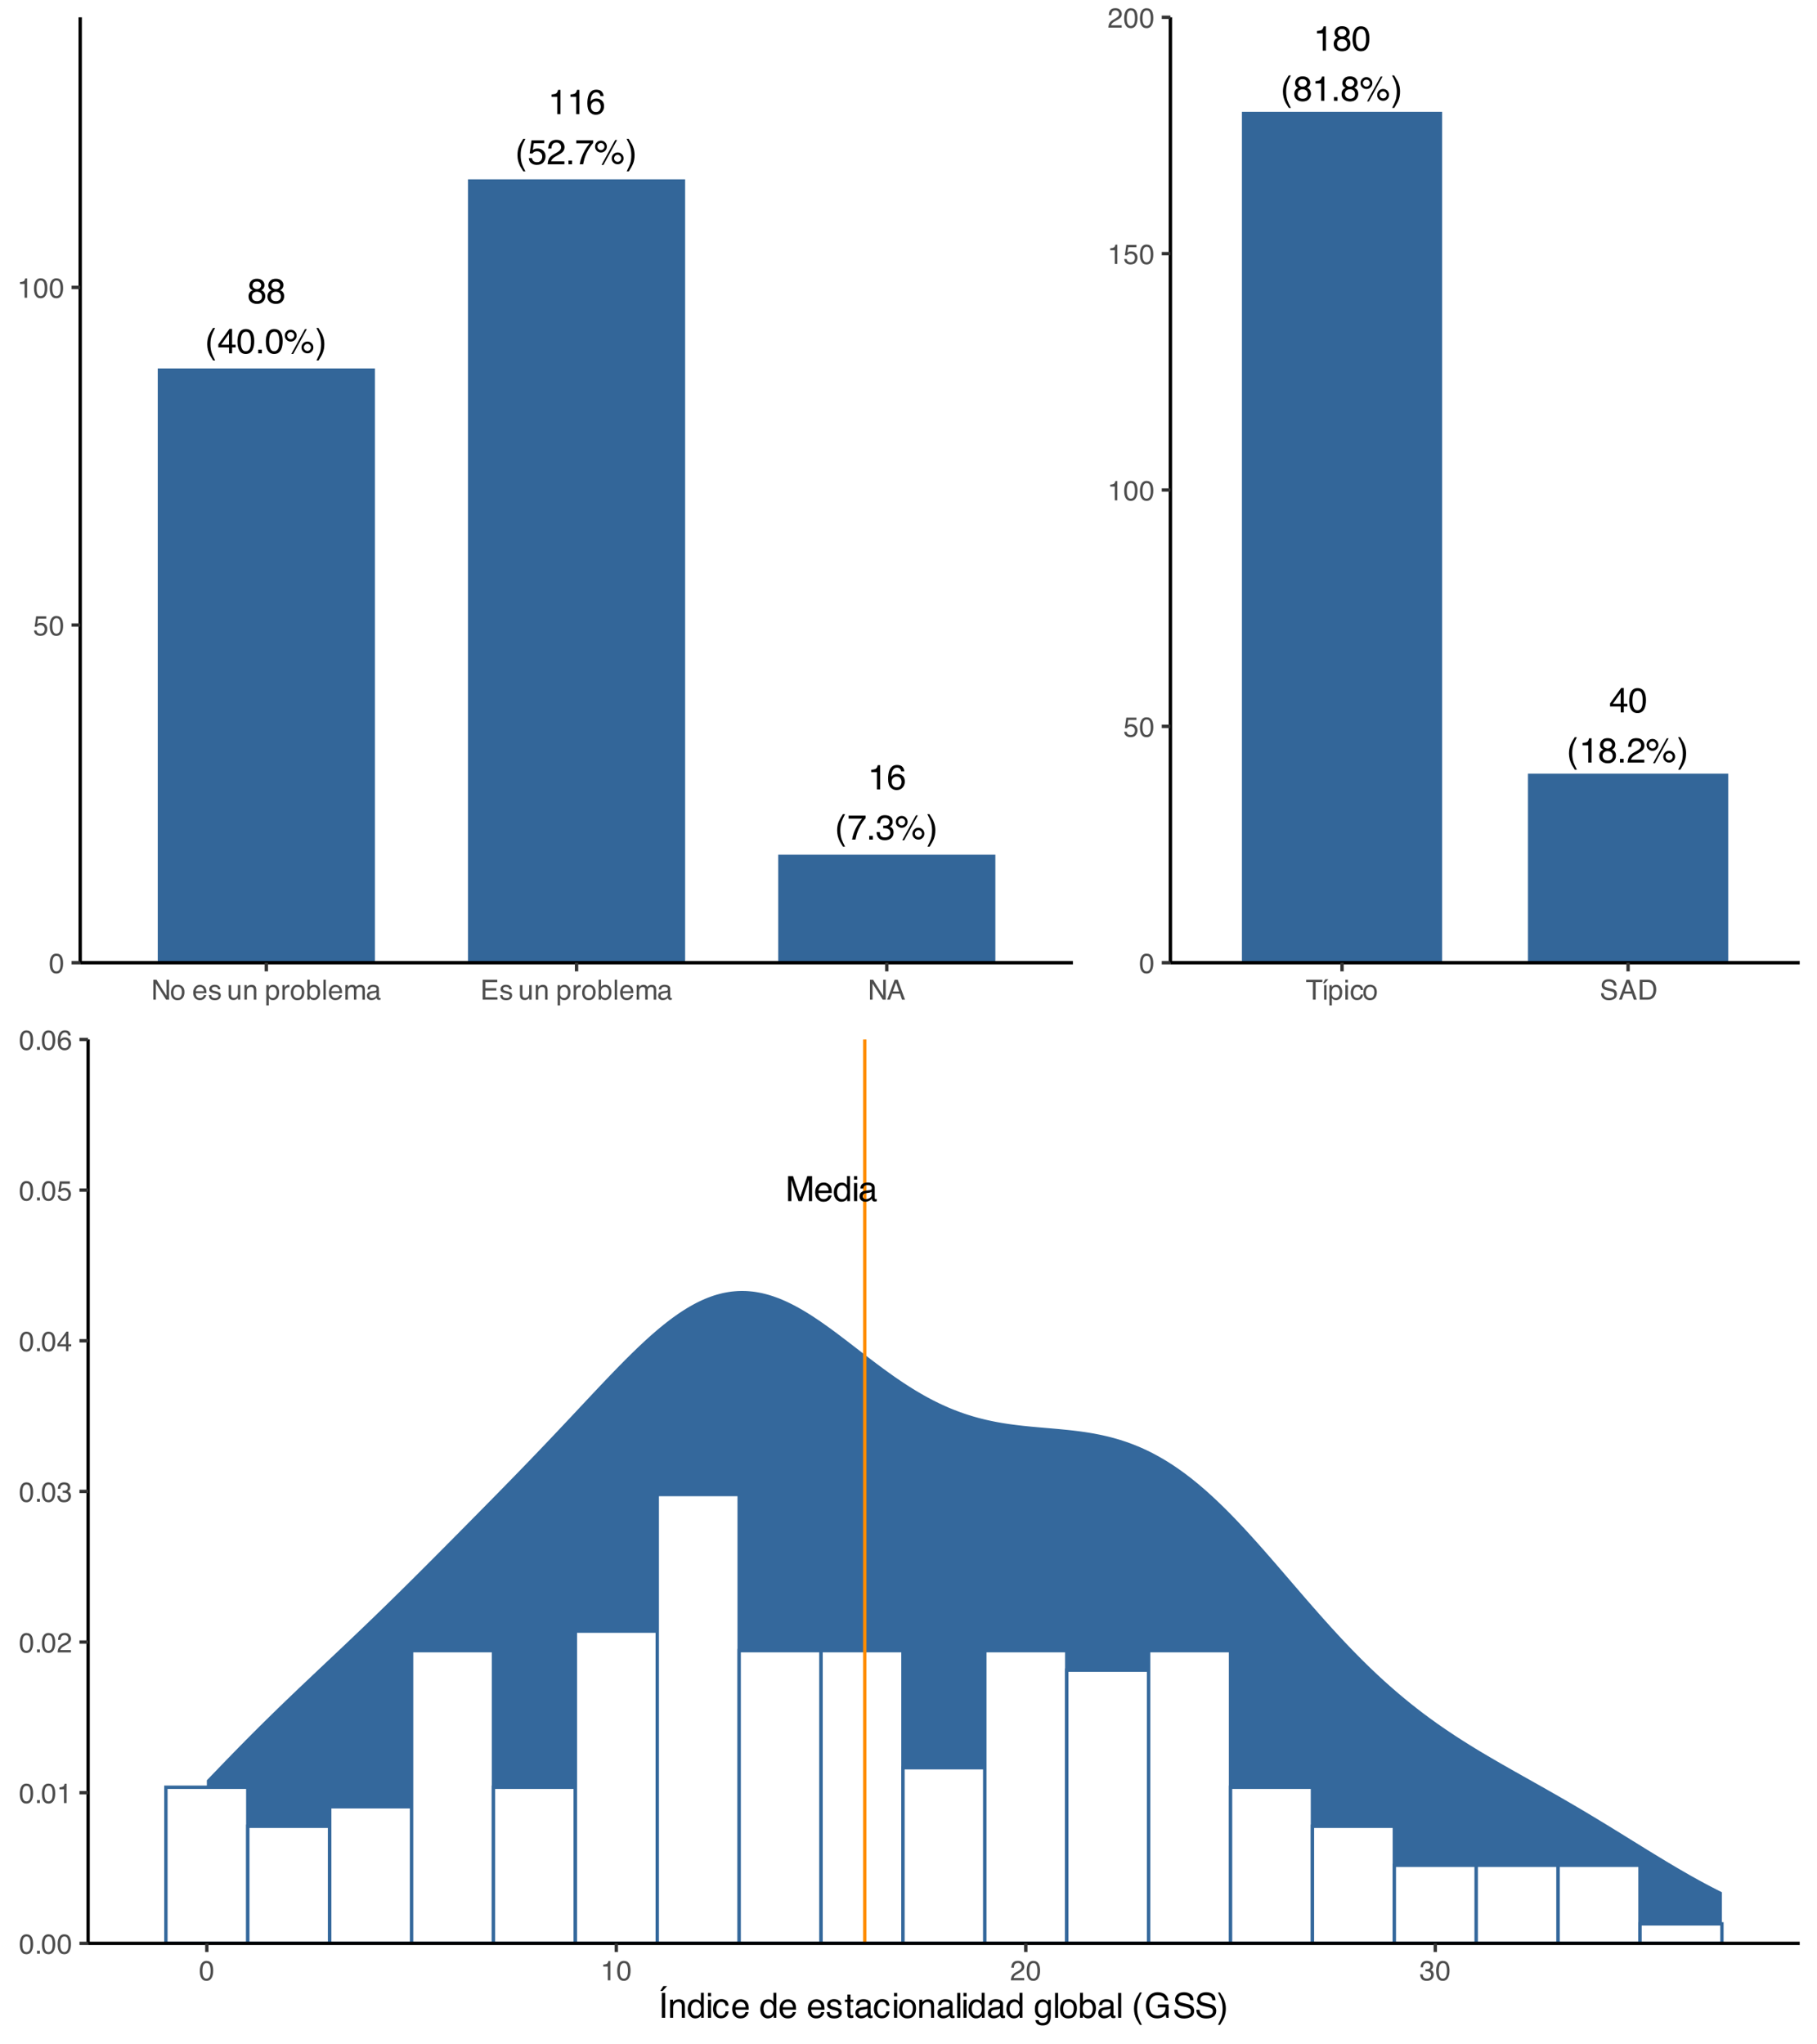 <?xml version="1.0" encoding="UTF-8"?>
<svg xmlns="http://www.w3.org/2000/svg" xmlns:xlink="http://www.w3.org/1999/xlink" width="576" height="648" viewBox="0 0 576 648">
<defs>
<g>
<g id="glyph-0-0">
<path d="M 0.359 0 L 0.359 -7.922 L 6.641 -7.922 L 6.641 0 Z M 5.656 -1 L 5.656 -6.938 L 1.344 -6.938 L 1.344 -1 Z M 5.656 -1 "/>
</g>
<g id="glyph-0-1">
<path d="M 3 -4.484 C 3.426 -4.484 3.758 -4.602 4 -4.844 C 4.25 -5.082 4.375 -5.367 4.375 -5.703 C 4.375 -5.992 4.254 -6.258 4.016 -6.5 C 3.785 -6.738 3.438 -6.859 2.969 -6.859 C 2.5 -6.859 2.16 -6.738 1.953 -6.5 C 1.742 -6.258 1.641 -5.973 1.641 -5.641 C 1.641 -5.285 1.773 -5.004 2.047 -4.797 C 2.316 -4.586 2.633 -4.484 3 -4.484 Z M 3.062 -0.656 C 3.508 -0.656 3.879 -0.773 4.172 -1.016 C 4.473 -1.266 4.625 -1.629 4.625 -2.109 C 4.625 -2.609 4.473 -2.988 4.172 -3.25 C 3.867 -3.508 3.477 -3.641 3 -3.641 C 2.531 -3.641 2.148 -3.504 1.859 -3.234 C 1.566 -2.973 1.422 -2.609 1.422 -2.141 C 1.422 -1.742 1.551 -1.395 1.812 -1.094 C 2.082 -0.801 2.5 -0.656 3.062 -0.656 Z M 1.688 -4.109 C 1.414 -4.223 1.203 -4.359 1.047 -4.516 C 0.766 -4.805 0.625 -5.18 0.625 -5.641 C 0.625 -6.211 0.832 -6.707 1.25 -7.125 C 1.664 -7.539 2.258 -7.75 3.031 -7.75 C 3.77 -7.75 4.348 -7.551 4.766 -7.156 C 5.191 -6.77 5.406 -6.316 5.406 -5.797 C 5.406 -5.316 5.281 -4.926 5.031 -4.625 C 4.895 -4.457 4.68 -4.289 4.391 -4.125 C 4.711 -3.977 4.969 -3.812 5.156 -3.625 C 5.488 -3.258 5.656 -2.789 5.656 -2.219 C 5.656 -1.539 5.426 -0.961 4.969 -0.484 C 4.52 -0.016 3.879 0.219 3.047 0.219 C 2.297 0.219 1.66 0.016 1.141 -0.391 C 0.617 -0.797 0.359 -1.391 0.359 -2.172 C 0.359 -2.629 0.469 -3.02 0.688 -3.344 C 0.914 -3.676 1.25 -3.93 1.688 -4.109 Z M 1.688 -4.109 "/>
</g>
<g id="glyph-0-2">
<path d="M 3.266 -8.047 C 2.703 -6.953 2.336 -6.145 2.172 -5.625 C 1.91 -4.844 1.781 -3.938 1.781 -2.906 C 1.781 -1.863 1.926 -0.91 2.219 -0.047 C 2.395 0.484 2.75 1.25 3.281 2.25 L 2.625 2.25 C 2.102 1.438 1.781 0.914 1.656 0.688 C 1.531 0.457 1.395 0.148 1.25 -0.234 C 1.039 -0.766 0.898 -1.332 0.828 -1.938 C 0.785 -2.25 0.766 -2.551 0.766 -2.844 C 0.766 -3.906 0.93 -4.852 1.266 -5.688 C 1.473 -6.207 1.914 -6.992 2.594 -8.047 Z M 3.266 -8.047 "/>
</g>
<g id="glyph-0-3">
<path d="M 3.656 -2.734 L 3.656 -6.234 L 1.172 -2.734 Z M 3.672 0 L 3.672 -1.891 L 0.281 -1.891 L 0.281 -2.844 L 3.812 -7.75 L 4.641 -7.75 L 4.641 -2.734 L 5.781 -2.734 L 5.781 -1.891 L 4.641 -1.891 L 4.641 0 Z M 3.672 0 "/>
</g>
<g id="glyph-0-4">
<path d="M 2.984 -7.719 C 3.984 -7.719 4.707 -7.305 5.156 -6.484 C 5.5 -5.848 5.672 -4.977 5.672 -3.875 C 5.672 -2.82 5.516 -1.953 5.203 -1.266 C 4.754 -0.285 4.016 0.203 2.984 0.203 C 2.055 0.203 1.363 -0.195 0.906 -1 C 0.531 -1.664 0.344 -2.566 0.344 -3.703 C 0.344 -4.578 0.457 -5.332 0.688 -5.969 C 1.113 -7.133 1.879 -7.719 2.984 -7.719 Z M 2.984 -0.672 C 3.484 -0.672 3.879 -0.895 4.172 -1.344 C 4.473 -1.789 4.625 -2.617 4.625 -3.828 C 4.625 -4.711 4.516 -5.438 4.297 -6 C 4.086 -6.562 3.672 -6.844 3.047 -6.844 C 2.473 -6.844 2.051 -6.57 1.781 -6.031 C 1.52 -5.5 1.391 -4.711 1.391 -3.672 C 1.391 -2.879 1.477 -2.242 1.656 -1.766 C 1.906 -1.035 2.348 -0.672 2.984 -0.672 Z M 2.984 -0.672 "/>
</g>
<g id="glyph-0-5">
<path d="M 0.938 -1.172 L 2.078 -1.172 L 2.078 0 L 0.938 0 Z M 0.938 -1.172 "/>
</g>
<g id="glyph-0-6">
<path d="M 7.531 -3.75 C 8.051 -3.75 8.492 -3.566 8.859 -3.203 C 9.223 -2.836 9.406 -2.395 9.406 -1.875 C 9.406 -1.352 9.223 -0.91 8.859 -0.547 C 8.492 -0.18 8.051 0 7.531 0 C 7.008 0 6.562 -0.18 6.188 -0.547 C 5.82 -0.91 5.641 -1.352 5.641 -1.875 C 5.641 -2.395 5.82 -2.836 6.188 -3.203 C 6.562 -3.566 7.008 -3.75 7.531 -3.75 Z M 6.75 -7.688 L 7.344 -7.688 L 3.031 0.203 L 2.422 0.203 Z M 2.234 -4.5 C 2.547 -4.5 2.805 -4.609 3.016 -4.828 C 3.234 -5.047 3.344 -5.305 3.344 -5.609 C 3.344 -5.91 3.234 -6.172 3.016 -6.391 C 2.805 -6.609 2.547 -6.719 2.234 -6.719 C 1.93 -6.719 1.672 -6.609 1.453 -6.391 C 1.234 -6.18 1.125 -5.922 1.125 -5.609 C 1.125 -5.305 1.234 -5.047 1.453 -4.828 C 1.672 -4.609 1.93 -4.5 2.234 -4.5 Z M 2.234 -7.5 C 2.754 -7.5 3.195 -7.312 3.562 -6.938 C 3.926 -6.57 4.109 -6.129 4.109 -5.609 C 4.109 -5.086 3.926 -4.645 3.562 -4.281 C 3.195 -3.914 2.754 -3.734 2.234 -3.734 C 1.711 -3.734 1.27 -3.914 0.906 -4.281 C 0.539 -4.645 0.359 -5.086 0.359 -5.609 C 0.359 -6.129 0.539 -6.57 0.906 -6.938 C 1.27 -7.312 1.711 -7.5 2.234 -7.5 Z M 7.531 -0.766 C 7.832 -0.766 8.094 -0.875 8.312 -1.094 C 8.531 -1.312 8.641 -1.57 8.641 -1.875 C 8.641 -2.176 8.531 -2.438 8.312 -2.656 C 8.094 -2.875 7.832 -2.984 7.531 -2.984 C 7.219 -2.984 6.953 -2.875 6.734 -2.656 C 6.516 -2.438 6.406 -2.176 6.406 -1.875 C 6.406 -1.57 6.516 -1.312 6.734 -1.094 C 6.953 -0.875 7.219 -0.766 7.531 -0.766 Z M 7.531 -0.766 "/>
</g>
<g id="glyph-0-7">
<path d="M 0.391 2.25 C 0.953 1.133 1.316 0.32 1.484 -0.188 C 1.734 -0.957 1.859 -1.863 1.859 -2.906 C 1.859 -3.938 1.711 -4.883 1.422 -5.75 C 1.242 -6.281 0.891 -7.047 0.359 -8.047 L 1.016 -8.047 C 1.566 -7.16 1.898 -6.613 2.016 -6.406 C 2.141 -6.207 2.27 -5.926 2.406 -5.562 C 2.582 -5.113 2.707 -4.672 2.781 -4.234 C 2.852 -3.797 2.891 -3.375 2.891 -2.969 C 2.891 -1.895 2.719 -0.941 2.375 -0.109 C 2.164 0.422 1.727 1.207 1.062 2.25 Z M 0.391 2.25 "/>
</g>
<g id="glyph-0-8">
<path d="M 1.062 -5.469 L 1.062 -6.219 C 1.758 -6.281 2.242 -6.391 2.516 -6.547 C 2.797 -6.711 3.004 -7.094 3.141 -7.688 L 3.906 -7.688 L 3.906 0 L 2.875 0 L 2.875 -5.469 Z M 1.062 -5.469 "/>
</g>
<g id="glyph-0-9">
<path d="M 3.234 -7.75 C 4.098 -7.75 4.695 -7.523 5.031 -7.078 C 5.375 -6.629 5.547 -6.172 5.547 -5.703 L 4.578 -5.703 C 4.523 -6.004 4.438 -6.242 4.312 -6.422 C 4.07 -6.742 3.719 -6.906 3.25 -6.906 C 2.707 -6.906 2.273 -6.656 1.953 -6.156 C 1.629 -5.656 1.453 -4.938 1.422 -4 C 1.641 -4.32 1.922 -4.566 2.266 -4.734 C 2.566 -4.879 2.91 -4.953 3.297 -4.953 C 3.941 -4.953 4.504 -4.742 4.984 -4.328 C 5.473 -3.91 5.719 -3.289 5.719 -2.469 C 5.719 -1.77 5.488 -1.148 5.031 -0.609 C 4.57 -0.066 3.922 0.203 3.078 0.203 C 2.348 0.203 1.723 -0.07 1.203 -0.625 C 0.68 -1.176 0.422 -2.098 0.422 -3.391 C 0.422 -4.348 0.535 -5.164 0.766 -5.844 C 1.211 -7.113 2.035 -7.75 3.234 -7.75 Z M 3.156 -0.656 C 3.664 -0.656 4.047 -0.828 4.297 -1.172 C 4.555 -1.516 4.688 -1.922 4.688 -2.391 C 4.688 -2.785 4.57 -3.16 4.344 -3.516 C 4.113 -3.879 3.703 -4.062 3.109 -4.062 C 2.691 -4.062 2.328 -3.922 2.016 -3.641 C 1.703 -3.367 1.547 -2.953 1.547 -2.391 C 1.547 -1.898 1.688 -1.488 1.969 -1.156 C 2.258 -0.82 2.656 -0.656 3.156 -0.656 Z M 3.156 -0.656 "/>
</g>
<g id="glyph-0-10">
<path d="M 1.359 -1.969 C 1.43 -1.414 1.691 -1.031 2.141 -0.812 C 2.367 -0.707 2.633 -0.656 2.938 -0.656 C 3.508 -0.656 3.93 -0.836 4.203 -1.203 C 4.484 -1.578 4.625 -1.984 4.625 -2.422 C 4.625 -2.961 4.457 -3.379 4.125 -3.672 C 3.801 -3.973 3.41 -4.125 2.953 -4.125 C 2.617 -4.125 2.332 -4.055 2.094 -3.922 C 1.852 -3.797 1.648 -3.617 1.484 -3.391 L 0.641 -3.438 L 1.219 -7.594 L 5.234 -7.594 L 5.234 -6.656 L 1.953 -6.656 L 1.625 -4.516 C 1.801 -4.648 1.973 -4.75 2.141 -4.812 C 2.422 -4.938 2.754 -5 3.141 -5 C 3.848 -5 4.445 -4.77 4.938 -4.312 C 5.426 -3.852 5.672 -3.273 5.672 -2.578 C 5.672 -1.848 5.445 -1.203 5 -0.641 C 4.551 -0.086 3.832 0.188 2.844 0.188 C 2.207 0.188 1.645 0.008 1.156 -0.344 C 0.676 -0.695 0.41 -1.238 0.359 -1.969 Z M 1.359 -1.969 "/>
</g>
<g id="glyph-0-11">
<path d="M 0.344 0 C 0.383 -0.664 0.52 -1.242 0.75 -1.734 C 0.988 -2.223 1.457 -2.672 2.156 -3.078 L 3.188 -3.672 C 3.656 -3.941 3.984 -4.176 4.172 -4.375 C 4.461 -4.664 4.609 -5.004 4.609 -5.391 C 4.609 -5.836 4.473 -6.191 4.203 -6.453 C 3.93 -6.723 3.57 -6.859 3.125 -6.859 C 2.457 -6.859 2 -6.609 1.75 -6.109 C 1.613 -5.836 1.535 -5.461 1.516 -4.984 L 0.531 -4.984 C 0.539 -5.66 0.664 -6.207 0.906 -6.625 C 1.32 -7.375 2.066 -7.75 3.141 -7.75 C 4.016 -7.75 4.656 -7.508 5.062 -7.031 C 5.477 -6.551 5.688 -6.02 5.688 -5.438 C 5.688 -4.82 5.469 -4.289 5.031 -3.844 C 4.781 -3.594 4.328 -3.285 3.672 -2.922 L 2.938 -2.516 C 2.582 -2.316 2.305 -2.129 2.109 -1.953 C 1.742 -1.641 1.516 -1.297 1.422 -0.922 L 5.641 -0.922 L 5.641 0 Z M 0.344 0 "/>
</g>
<g id="glyph-0-12">
<path d="M 5.781 -7.594 L 5.781 -6.75 C 5.531 -6.508 5.195 -6.086 4.781 -5.484 C 4.375 -4.891 4.008 -4.25 3.688 -3.562 C 3.375 -2.883 3.141 -2.27 2.984 -1.719 C 2.879 -1.363 2.742 -0.789 2.578 0 L 1.5 0 C 1.75 -1.477 2.289 -2.945 3.125 -4.406 C 3.613 -5.258 4.129 -6 4.672 -6.625 L 0.406 -6.625 L 0.406 -7.594 Z M 5.781 -7.594 "/>
</g>
<g id="glyph-0-13">
<path d="M 2.875 0.203 C 1.957 0.203 1.289 -0.047 0.875 -0.547 C 0.469 -1.047 0.266 -1.656 0.266 -2.375 L 1.281 -2.375 C 1.32 -1.875 1.414 -1.508 1.562 -1.281 C 1.812 -0.875 2.266 -0.672 2.922 -0.672 C 3.43 -0.672 3.844 -0.805 4.156 -1.078 C 4.469 -1.359 4.625 -1.711 4.625 -2.141 C 4.625 -2.672 4.457 -3.039 4.125 -3.25 C 3.801 -3.469 3.348 -3.578 2.766 -3.578 C 2.703 -3.578 2.633 -3.578 2.562 -3.578 C 2.5 -3.578 2.438 -3.57 2.375 -3.562 L 2.375 -4.422 C 2.477 -4.41 2.562 -4.398 2.625 -4.391 C 2.695 -4.391 2.77 -4.391 2.844 -4.391 C 3.207 -4.391 3.508 -4.445 3.75 -4.562 C 4.156 -4.77 4.359 -5.129 4.359 -5.641 C 4.359 -6.023 4.219 -6.32 3.938 -6.531 C 3.664 -6.738 3.352 -6.844 3 -6.844 C 2.344 -6.844 1.895 -6.629 1.656 -6.203 C 1.52 -5.961 1.441 -5.625 1.422 -5.188 L 0.453 -5.188 C 0.453 -5.758 0.566 -6.25 0.797 -6.656 C 1.191 -7.375 1.891 -7.734 2.891 -7.734 C 3.68 -7.734 4.289 -7.555 4.719 -7.203 C 5.145 -6.859 5.359 -6.352 5.359 -5.688 C 5.359 -5.207 5.234 -4.82 4.984 -4.531 C 4.828 -4.344 4.625 -4.195 4.375 -4.094 C 4.781 -3.988 5.094 -3.773 5.312 -3.453 C 5.539 -3.141 5.656 -2.75 5.656 -2.281 C 5.656 -1.551 5.41 -0.953 4.922 -0.484 C 4.441 -0.023 3.758 0.203 2.875 0.203 Z M 2.875 0.203 "/>
</g>
<g id="glyph-0-14">
<path d="M 0.812 -7.922 L 2.359 -7.922 L 4.625 -1.219 L 6.891 -7.922 L 8.406 -7.922 L 8.406 0 L 7.391 0 L 7.391 -4.672 C 7.391 -4.836 7.391 -5.109 7.391 -5.484 C 7.398 -5.859 7.406 -6.258 7.406 -6.688 L 5.156 0 L 4.094 0 L 1.812 -6.688 L 1.812 -6.438 C 1.812 -6.25 1.816 -5.953 1.828 -5.547 C 1.836 -5.148 1.844 -4.859 1.844 -4.672 L 1.844 0 L 0.812 0 Z M 0.812 -7.922 "/>
</g>
<g id="glyph-0-15">
<path d="M 3.125 -5.906 C 3.531 -5.906 3.926 -5.805 4.312 -5.609 C 4.695 -5.422 4.988 -5.176 5.188 -4.875 C 5.383 -4.582 5.516 -4.238 5.578 -3.844 C 5.629 -3.582 5.656 -3.16 5.656 -2.578 L 1.422 -2.578 C 1.441 -1.992 1.582 -1.523 1.844 -1.172 C 2.102 -0.816 2.504 -0.641 3.047 -0.641 C 3.555 -0.641 3.961 -0.805 4.266 -1.141 C 4.43 -1.328 4.551 -1.551 4.625 -1.812 L 5.578 -1.812 C 5.555 -1.602 5.473 -1.367 5.328 -1.109 C 5.191 -0.848 5.035 -0.633 4.859 -0.469 C 4.555 -0.176 4.191 0.02 3.766 0.125 C 3.523 0.176 3.258 0.203 2.969 0.203 C 2.25 0.203 1.641 -0.055 1.141 -0.578 C 0.641 -1.098 0.391 -1.832 0.391 -2.781 C 0.391 -3.707 0.641 -4.457 1.141 -5.031 C 1.648 -5.613 2.312 -5.906 3.125 -5.906 Z M 4.672 -3.344 C 4.629 -3.77 4.535 -4.109 4.391 -4.359 C 4.117 -4.828 3.676 -5.062 3.062 -5.062 C 2.613 -5.062 2.238 -4.898 1.938 -4.578 C 1.633 -4.254 1.473 -3.844 1.453 -3.344 Z M 3.031 -5.922 Z M 3.031 -5.922 "/>
</g>
<g id="glyph-0-16">
<path d="M 1.328 -2.828 C 1.328 -2.203 1.457 -1.68 1.719 -1.266 C 1.977 -0.848 2.398 -0.641 2.984 -0.641 C 3.43 -0.641 3.801 -0.832 4.094 -1.219 C 4.383 -1.602 4.531 -2.16 4.531 -2.891 C 4.531 -3.617 4.379 -4.156 4.078 -4.5 C 3.773 -4.852 3.406 -5.031 2.969 -5.031 C 2.477 -5.031 2.082 -4.844 1.781 -4.469 C 1.477 -4.094 1.328 -3.547 1.328 -2.828 Z M 2.781 -5.875 C 3.227 -5.875 3.602 -5.781 3.906 -5.594 C 4.07 -5.488 4.266 -5.301 4.484 -5.031 L 4.484 -7.953 L 5.422 -7.953 L 5.422 0 L 4.547 0 L 4.547 -0.797 C 4.316 -0.441 4.047 -0.188 3.734 -0.031 C 3.43 0.125 3.082 0.203 2.688 0.203 C 2.039 0.203 1.477 -0.066 1 -0.609 C 0.531 -1.148 0.297 -1.867 0.297 -2.766 C 0.297 -3.609 0.508 -4.336 0.938 -4.953 C 1.375 -5.566 1.988 -5.875 2.781 -5.875 Z M 2.781 -5.875 "/>
</g>
<g id="glyph-0-17">
<path d="M 0.719 -5.75 L 1.703 -5.75 L 1.703 0 L 0.719 0 Z M 0.719 -7.922 L 1.703 -7.922 L 1.703 -6.828 L 0.719 -6.828 Z M 0.719 -7.922 "/>
</g>
<g id="glyph-0-18">
<path d="M 1.453 -1.531 C 1.453 -1.25 1.555 -1.023 1.766 -0.859 C 1.973 -0.703 2.211 -0.625 2.484 -0.625 C 2.828 -0.625 3.16 -0.707 3.484 -0.875 C 4.023 -1.133 4.297 -1.562 4.297 -2.156 L 4.297 -2.938 C 4.172 -2.863 4.016 -2.801 3.828 -2.75 C 3.641 -2.695 3.457 -2.66 3.281 -2.641 L 2.703 -2.562 C 2.348 -2.52 2.082 -2.445 1.906 -2.344 C 1.602 -2.176 1.453 -1.906 1.453 -1.531 Z M 3.812 -3.5 C 4.031 -3.531 4.176 -3.625 4.25 -3.781 C 4.301 -3.863 4.328 -3.988 4.328 -4.156 C 4.328 -4.488 4.207 -4.727 3.969 -4.875 C 3.727 -5.02 3.391 -5.094 2.953 -5.094 C 2.453 -5.094 2.094 -4.957 1.875 -4.688 C 1.758 -4.531 1.68 -4.305 1.641 -4.016 L 0.734 -4.016 C 0.754 -4.723 0.984 -5.219 1.422 -5.5 C 1.867 -5.781 2.391 -5.922 2.984 -5.922 C 3.66 -5.922 4.211 -5.789 4.641 -5.531 C 5.055 -5.27 5.266 -4.867 5.266 -4.328 L 5.266 -1 C 5.266 -0.895 5.285 -0.812 5.328 -0.75 C 5.367 -0.688 5.457 -0.656 5.594 -0.656 C 5.633 -0.656 5.68 -0.656 5.734 -0.656 C 5.785 -0.664 5.844 -0.676 5.906 -0.688 L 5.906 0.031 C 5.758 0.07 5.645 0.098 5.562 0.109 C 5.477 0.117 5.367 0.125 5.234 0.125 C 4.898 0.125 4.66 0.004 4.516 -0.234 C 4.43 -0.359 4.375 -0.535 4.344 -0.766 C 4.145 -0.504 3.859 -0.281 3.484 -0.094 C 3.117 0.094 2.711 0.188 2.266 0.188 C 1.734 0.188 1.297 0.023 0.953 -0.297 C 0.609 -0.617 0.438 -1.023 0.438 -1.516 C 0.438 -2.047 0.602 -2.457 0.938 -2.75 C 1.281 -3.051 1.723 -3.238 2.266 -3.312 Z M 3 -5.922 Z M 3 -5.922 "/>
</g>
<g id="glyph-1-0">
<path d="M 0.281 0 L 0.281 -6.312 L 5.297 -6.312 L 5.297 0 Z M 4.5 -0.797 L 4.5 -5.516 L 1.078 -5.516 L 1.078 -0.797 Z M 4.5 -0.797 "/>
</g>
<g id="glyph-1-1">
<path d="M 2.375 -6.156 C 3.176 -6.156 3.754 -5.828 4.109 -5.172 C 4.379 -4.66 4.516 -3.961 4.516 -3.078 C 4.516 -2.242 4.391 -1.555 4.141 -1.016 C 3.785 -0.223 3.195 0.172 2.375 0.172 C 1.633 0.172 1.082 -0.148 0.719 -0.797 C 0.426 -1.328 0.281 -2.047 0.281 -2.953 C 0.281 -3.648 0.367 -4.25 0.547 -4.75 C 0.879 -5.688 1.488 -6.156 2.375 -6.156 Z M 2.375 -0.531 C 2.77 -0.531 3.086 -0.707 3.328 -1.062 C 3.566 -1.426 3.688 -2.086 3.688 -3.047 C 3.688 -3.754 3.598 -4.332 3.422 -4.781 C 3.254 -5.227 2.922 -5.453 2.422 -5.453 C 1.973 -5.453 1.641 -5.238 1.422 -4.812 C 1.211 -4.383 1.109 -3.754 1.109 -2.922 C 1.109 -2.297 1.176 -1.789 1.312 -1.406 C 1.52 -0.82 1.875 -0.531 2.375 -0.531 Z M 2.375 -0.531 "/>
</g>
<g id="glyph-1-2">
<path d="M 1.094 -1.562 C 1.133 -1.125 1.336 -0.82 1.703 -0.656 C 1.879 -0.57 2.094 -0.531 2.344 -0.531 C 2.801 -0.531 3.141 -0.676 3.359 -0.969 C 3.578 -1.258 3.688 -1.582 3.688 -1.938 C 3.688 -2.363 3.555 -2.691 3.297 -2.922 C 3.035 -3.16 2.719 -3.281 2.344 -3.281 C 2.082 -3.281 1.852 -3.227 1.656 -3.125 C 1.469 -3.02 1.305 -2.879 1.172 -2.703 L 0.5 -2.734 L 0.969 -6.047 L 4.172 -6.047 L 4.172 -5.297 L 1.562 -5.297 L 1.297 -3.594 C 1.43 -3.695 1.566 -3.773 1.703 -3.828 C 1.93 -3.93 2.195 -3.984 2.5 -3.984 C 3.062 -3.984 3.535 -3.801 3.922 -3.438 C 4.316 -3.07 4.516 -2.609 4.516 -2.047 C 4.516 -1.461 4.332 -0.945 3.969 -0.5 C 3.613 -0.062 3.047 0.156 2.266 0.156 C 1.754 0.156 1.305 0.016 0.922 -0.266 C 0.547 -0.547 0.332 -0.977 0.281 -1.562 Z M 1.094 -1.562 "/>
</g>
<g id="glyph-1-3">
<path d="M 0.844 -4.359 L 0.844 -4.953 C 1.395 -5.004 1.781 -5.094 2 -5.219 C 2.227 -5.344 2.395 -5.645 2.5 -6.125 L 3.109 -6.125 L 3.109 0 L 2.297 0 L 2.297 -4.359 Z M 0.844 -4.359 "/>
</g>
<g id="glyph-1-4">
<path d="M 0.672 -6.312 L 1.672 -6.312 L 4.859 -1.203 L 4.859 -6.312 L 5.672 -6.312 L 5.672 0 L 4.719 0 L 1.484 -5.109 L 1.484 0 L 0.672 0 Z M 3.125 -6.312 Z M 3.125 -6.312 "/>
</g>
<g id="glyph-1-5">
<path d="M 2.391 -0.5 C 2.898 -0.5 3.25 -0.691 3.438 -1.078 C 3.633 -1.461 3.734 -1.895 3.734 -2.375 C 3.734 -2.801 3.664 -3.148 3.531 -3.422 C 3.312 -3.848 2.938 -4.062 2.406 -4.062 C 1.926 -4.062 1.578 -3.879 1.359 -3.516 C 1.148 -3.16 1.047 -2.727 1.047 -2.219 C 1.047 -1.727 1.148 -1.316 1.359 -0.984 C 1.578 -0.66 1.922 -0.5 2.391 -0.5 Z M 2.422 -4.734 C 3.016 -4.734 3.516 -4.535 3.922 -4.141 C 4.336 -3.742 4.547 -3.16 4.547 -2.391 C 4.547 -1.648 4.363 -1.035 4 -0.547 C 3.633 -0.066 3.07 0.172 2.312 0.172 C 1.688 0.172 1.188 -0.039 0.812 -0.469 C 0.438 -0.895 0.25 -1.473 0.25 -2.203 C 0.25 -2.973 0.445 -3.586 0.844 -4.047 C 1.238 -4.504 1.766 -4.734 2.422 -4.734 Z M 2.391 -4.719 Z M 2.391 -4.719 "/>
</g>
<g id="glyph-1-6">
</g>
<g id="glyph-1-7">
<path d="M 2.484 -4.703 C 2.805 -4.703 3.117 -4.625 3.422 -4.469 C 3.734 -4.32 3.969 -4.125 4.125 -3.875 C 4.281 -3.645 4.383 -3.375 4.438 -3.062 C 4.488 -2.852 4.516 -2.516 4.516 -2.047 L 1.141 -2.047 C 1.148 -1.586 1.258 -1.211 1.469 -0.922 C 1.676 -0.641 1.992 -0.5 2.422 -0.5 C 2.828 -0.5 3.148 -0.633 3.391 -0.906 C 3.523 -1.062 3.625 -1.238 3.688 -1.438 L 4.453 -1.438 C 4.43 -1.27 4.363 -1.082 4.25 -0.875 C 4.133 -0.664 4.004 -0.5 3.859 -0.375 C 3.629 -0.145 3.344 0.008 3 0.094 C 2.812 0.133 2.598 0.156 2.359 0.156 C 1.785 0.156 1.301 -0.051 0.906 -0.469 C 0.508 -0.883 0.312 -1.469 0.312 -2.219 C 0.312 -2.945 0.508 -3.539 0.906 -4 C 1.312 -4.469 1.836 -4.703 2.484 -4.703 Z M 3.719 -2.672 C 3.688 -3.004 3.613 -3.27 3.5 -3.469 C 3.281 -3.844 2.926 -4.031 2.438 -4.031 C 2.082 -4.031 1.785 -3.898 1.547 -3.641 C 1.305 -3.391 1.176 -3.066 1.156 -2.672 Z M 2.406 -4.719 Z M 2.406 -4.719 "/>
</g>
<g id="glyph-1-8">
<path d="M 1.031 -1.438 C 1.051 -1.188 1.113 -0.988 1.219 -0.844 C 1.414 -0.602 1.754 -0.484 2.234 -0.484 C 2.516 -0.484 2.766 -0.539 2.984 -0.656 C 3.203 -0.781 3.312 -0.973 3.312 -1.234 C 3.312 -1.43 3.223 -1.582 3.047 -1.688 C 2.941 -1.75 2.723 -1.82 2.391 -1.906 L 1.781 -2.062 C 1.383 -2.164 1.094 -2.273 0.906 -2.391 C 0.57 -2.598 0.406 -2.891 0.406 -3.266 C 0.406 -3.691 0.562 -4.039 0.875 -4.312 C 1.195 -4.582 1.617 -4.719 2.141 -4.719 C 2.836 -4.719 3.336 -4.516 3.641 -4.109 C 3.836 -3.848 3.93 -3.57 3.922 -3.281 L 3.203 -3.281 C 3.18 -3.457 3.117 -3.613 3.016 -3.75 C 2.836 -3.957 2.531 -4.062 2.094 -4.062 C 1.801 -4.062 1.578 -4.004 1.422 -3.891 C 1.273 -3.773 1.203 -3.629 1.203 -3.453 C 1.203 -3.254 1.301 -3.094 1.5 -2.969 C 1.613 -2.895 1.781 -2.832 2 -2.781 L 2.516 -2.656 C 3.066 -2.52 3.438 -2.391 3.625 -2.266 C 3.926 -2.066 4.078 -1.754 4.078 -1.328 C 4.078 -0.922 3.922 -0.566 3.609 -0.266 C 3.305 0.023 2.832 0.172 2.188 0.172 C 1.508 0.172 1.023 0.02 0.734 -0.281 C 0.453 -0.594 0.301 -0.977 0.281 -1.438 Z M 2.172 -4.719 Z M 2.172 -4.719 "/>
</g>
<g id="glyph-1-9">
<path d="M 1.344 -4.594 L 1.344 -1.547 C 1.344 -1.305 1.379 -1.113 1.453 -0.969 C 1.586 -0.695 1.844 -0.562 2.219 -0.562 C 2.758 -0.562 3.125 -0.801 3.312 -1.281 C 3.426 -1.539 3.484 -1.895 3.484 -2.344 L 3.484 -4.594 L 4.25 -4.594 L 4.25 0 L 3.516 0 L 3.531 -0.672 C 3.426 -0.504 3.301 -0.359 3.156 -0.234 C 2.863 0.004 2.504 0.125 2.078 0.125 C 1.422 0.125 0.977 -0.094 0.75 -0.531 C 0.613 -0.77 0.547 -1.082 0.547 -1.469 L 0.547 -4.594 Z M 2.406 -4.719 Z M 2.406 -4.719 "/>
</g>
<g id="glyph-1-10">
<path d="M 0.562 -4.594 L 1.297 -4.594 L 1.297 -3.953 C 1.516 -4.211 1.742 -4.398 1.984 -4.516 C 2.234 -4.641 2.508 -4.703 2.812 -4.703 C 3.457 -4.703 3.895 -4.473 4.125 -4.016 C 4.25 -3.766 4.312 -3.41 4.312 -2.953 L 4.312 0 L 3.531 0 L 3.531 -2.906 C 3.531 -3.176 3.488 -3.398 3.406 -3.578 C 3.27 -3.859 3.02 -4 2.656 -4 C 2.477 -4 2.328 -3.984 2.203 -3.953 C 1.992 -3.891 1.812 -3.766 1.656 -3.578 C 1.52 -3.422 1.43 -3.258 1.391 -3.094 C 1.359 -2.938 1.344 -2.707 1.344 -2.406 L 1.344 0 L 0.562 0 Z M 2.391 -4.719 Z M 2.391 -4.719 "/>
</g>
<g id="glyph-1-11">
<path d="M 2.516 -0.516 C 2.867 -0.516 3.164 -0.664 3.406 -0.969 C 3.645 -1.27 3.766 -1.723 3.766 -2.328 C 3.766 -2.691 3.711 -3.004 3.609 -3.266 C 3.41 -3.773 3.047 -4.031 2.516 -4.031 C 1.973 -4.031 1.602 -3.766 1.406 -3.234 C 1.301 -2.941 1.25 -2.578 1.25 -2.141 C 1.25 -1.785 1.301 -1.484 1.406 -1.234 C 1.602 -0.754 1.973 -0.516 2.516 -0.516 Z M 0.5 -4.578 L 1.266 -4.578 L 1.266 -3.969 C 1.41 -4.176 1.578 -4.336 1.766 -4.453 C 2.023 -4.629 2.332 -4.719 2.688 -4.719 C 3.207 -4.719 3.648 -4.516 4.016 -4.109 C 4.379 -3.711 4.562 -3.145 4.562 -2.406 C 4.562 -1.395 4.297 -0.676 3.766 -0.25 C 3.43 0.02 3.047 0.156 2.609 0.156 C 2.266 0.156 1.973 0.078 1.734 -0.078 C 1.598 -0.16 1.445 -0.305 1.281 -0.516 L 1.281 1.828 L 0.5 1.828 Z M 0.5 -4.578 "/>
</g>
<g id="glyph-1-12">
<path d="M 0.594 -4.594 L 1.328 -4.594 L 1.328 -3.812 C 1.379 -3.957 1.523 -4.141 1.766 -4.359 C 2.004 -4.586 2.273 -4.703 2.578 -4.703 C 2.586 -4.703 2.609 -4.695 2.641 -4.688 C 2.68 -4.688 2.742 -4.688 2.828 -4.688 L 2.828 -3.859 C 2.773 -3.867 2.727 -3.875 2.688 -3.875 C 2.656 -3.883 2.617 -3.891 2.578 -3.891 C 2.18 -3.891 1.879 -3.766 1.672 -3.516 C 1.461 -3.266 1.359 -2.973 1.359 -2.641 L 1.359 0 L 0.594 0 Z M 0.594 -4.594 "/>
</g>
<g id="glyph-1-13">
<path d="M 0.5 -6.328 L 1.266 -6.328 L 1.266 -4.047 C 1.43 -4.266 1.629 -4.43 1.859 -4.547 C 2.098 -4.66 2.352 -4.719 2.625 -4.719 C 3.195 -4.719 3.66 -4.52 4.016 -4.125 C 4.379 -3.738 4.562 -3.16 4.562 -2.391 C 4.562 -1.66 4.383 -1.055 4.031 -0.578 C 3.676 -0.098 3.188 0.141 2.562 0.141 C 2.219 0.141 1.922 0.055 1.672 -0.109 C 1.535 -0.203 1.383 -0.363 1.219 -0.594 L 1.219 0 L 0.5 0 Z M 2.516 -0.531 C 2.93 -0.531 3.242 -0.695 3.453 -1.031 C 3.66 -1.363 3.766 -1.801 3.766 -2.344 C 3.766 -2.832 3.66 -3.234 3.453 -3.547 C 3.242 -3.867 2.938 -4.031 2.531 -4.031 C 2.188 -4.031 1.879 -3.898 1.609 -3.641 C 1.348 -3.379 1.219 -2.945 1.219 -2.344 C 1.219 -1.914 1.27 -1.566 1.375 -1.297 C 1.582 -0.785 1.961 -0.531 2.516 -0.531 Z M 2.516 -0.531 "/>
</g>
<g id="glyph-1-14">
<path d="M 0.594 -6.312 L 1.359 -6.312 L 1.359 0 L 0.594 0 Z M 0.594 -6.312 "/>
</g>
<g id="glyph-1-15">
<path d="M 0.562 -4.594 L 1.328 -4.594 L 1.328 -3.953 C 1.516 -4.172 1.68 -4.332 1.828 -4.438 C 2.086 -4.613 2.379 -4.703 2.703 -4.703 C 3.066 -4.703 3.359 -4.613 3.578 -4.438 C 3.703 -4.332 3.816 -4.18 3.922 -3.984 C 4.098 -4.223 4.301 -4.398 4.531 -4.516 C 4.758 -4.641 5.02 -4.703 5.312 -4.703 C 5.926 -4.703 6.348 -4.477 6.578 -4.031 C 6.691 -3.789 6.75 -3.469 6.75 -3.062 L 6.75 0 L 5.953 0 L 5.953 -3.203 C 5.953 -3.504 5.875 -3.711 5.719 -3.828 C 5.57 -3.941 5.383 -4 5.156 -4 C 4.852 -4 4.594 -3.895 4.375 -3.688 C 4.156 -3.488 4.047 -3.148 4.047 -2.672 L 4.047 0 L 3.266 0 L 3.266 -3 C 3.266 -3.312 3.227 -3.539 3.156 -3.688 C 3.039 -3.895 2.82 -4 2.5 -4 C 2.207 -4 1.941 -3.883 1.703 -3.656 C 1.461 -3.438 1.344 -3.031 1.344 -2.438 L 1.344 0 L 0.562 0 Z M 0.562 -4.594 "/>
</g>
<g id="glyph-1-16">
<path d="M 1.156 -1.219 C 1.156 -1 1.238 -0.82 1.406 -0.688 C 1.57 -0.562 1.766 -0.5 1.984 -0.5 C 2.254 -0.5 2.52 -0.562 2.781 -0.688 C 3.207 -0.895 3.422 -1.238 3.422 -1.719 L 3.422 -2.344 C 3.328 -2.281 3.203 -2.227 3.047 -2.188 C 2.898 -2.145 2.754 -2.117 2.609 -2.109 L 2.141 -2.047 C 1.867 -2.004 1.66 -1.945 1.516 -1.875 C 1.273 -1.738 1.156 -1.52 1.156 -1.219 Z M 3.031 -2.781 C 3.207 -2.812 3.328 -2.891 3.391 -3.016 C 3.422 -3.078 3.438 -3.176 3.438 -3.312 C 3.438 -3.57 3.344 -3.758 3.156 -3.875 C 2.969 -4 2.703 -4.062 2.359 -4.062 C 1.953 -4.062 1.664 -3.953 1.5 -3.734 C 1.406 -3.609 1.344 -3.43 1.312 -3.203 L 0.594 -3.203 C 0.602 -3.766 0.785 -4.156 1.141 -4.375 C 1.492 -4.602 1.906 -4.719 2.375 -4.719 C 2.914 -4.719 3.352 -4.613 3.688 -4.406 C 4.02 -4.195 4.188 -3.875 4.188 -3.438 L 4.188 -0.797 C 4.188 -0.711 4.203 -0.645 4.234 -0.594 C 4.273 -0.551 4.348 -0.531 4.453 -0.531 C 4.484 -0.531 4.52 -0.531 4.562 -0.531 C 4.602 -0.531 4.648 -0.535 4.703 -0.547 L 4.703 0.016 C 4.578 0.055 4.484 0.078 4.422 0.078 C 4.359 0.086 4.273 0.094 4.172 0.094 C 3.898 0.094 3.707 0 3.594 -0.188 C 3.531 -0.281 3.484 -0.422 3.453 -0.609 C 3.297 -0.398 3.07 -0.219 2.781 -0.062 C 2.488 0.082 2.16 0.156 1.797 0.156 C 1.367 0.156 1.02 0.023 0.75 -0.234 C 0.488 -0.492 0.359 -0.816 0.359 -1.203 C 0.359 -1.629 0.488 -1.957 0.75 -2.188 C 1.02 -2.426 1.367 -2.578 1.797 -2.641 Z M 2.391 -4.719 Z M 2.391 -4.719 "/>
</g>
<g id="glyph-1-17">
<path d="M 0.75 -6.312 L 5.359 -6.312 L 5.359 -5.531 L 1.578 -5.531 L 1.578 -3.625 L 5.062 -3.625 L 5.062 -2.891 L 1.578 -2.891 L 1.578 -0.75 L 5.422 -0.75 L 5.422 0 L 0.75 0 Z M 3.078 -6.312 Z M 3.078 -6.312 "/>
</g>
<g id="glyph-1-18">
<path d="M 3.906 -2.578 L 2.953 -5.375 L 1.938 -2.578 Z M 2.5 -6.312 L 3.469 -6.312 L 5.766 0 L 4.828 0 L 4.188 -1.891 L 1.688 -1.891 L 1 0 L 0.125 0 Z M 2.5 -6.312 "/>
</g>
<g id="glyph-1-19">
<path d="M 0.281 0 C 0.301 -0.531 0.406 -0.988 0.594 -1.375 C 0.789 -1.77 1.164 -2.129 1.719 -2.453 L 2.547 -2.922 C 2.91 -3.141 3.164 -3.328 3.312 -3.484 C 3.551 -3.711 3.672 -3.984 3.672 -4.297 C 3.672 -4.648 3.562 -4.93 3.344 -5.141 C 3.133 -5.359 2.848 -5.469 2.484 -5.469 C 1.961 -5.469 1.598 -5.266 1.391 -4.859 C 1.285 -4.648 1.227 -4.352 1.219 -3.969 L 0.422 -3.969 C 0.43 -4.5 0.531 -4.938 0.719 -5.281 C 1.051 -5.875 1.645 -6.172 2.5 -6.172 C 3.195 -6.172 3.707 -5.977 4.031 -5.594 C 4.363 -5.219 4.531 -4.797 4.531 -4.328 C 4.531 -3.836 4.352 -3.414 4 -3.062 C 3.801 -2.863 3.441 -2.617 2.922 -2.328 L 2.344 -2 C 2.062 -1.844 1.836 -1.695 1.672 -1.562 C 1.391 -1.312 1.211 -1.035 1.141 -0.734 L 4.5 -0.734 L 4.5 0 Z M 0.281 0 "/>
</g>
<g id="glyph-1-20">
<path d="M 5.266 -6.312 L 5.266 -5.562 L 3.141 -5.562 L 3.141 0 L 2.266 0 L 2.266 -5.562 L 0.141 -5.562 L 0.141 -6.312 Z M 5.266 -6.312 "/>
</g>
<g id="glyph-1-21">
<path d="M 0.812 -4.578 L 1.594 -4.578 L 1.594 0 L 0.812 0 Z M 1.203 -4.719 Z M 2.172 -6.453 L 1.031 -5.203 L 0.438 -5.203 L 1.219 -6.453 Z M 2.172 -6.453 "/>
</g>
<g id="glyph-1-22">
<path d="M 0.562 -4.578 L 1.359 -4.578 L 1.359 0 L 0.562 0 Z M 0.562 -6.312 L 1.359 -6.312 L 1.359 -5.438 L 0.562 -5.438 Z M 0.562 -6.312 "/>
</g>
<g id="glyph-1-23">
<path d="M 2.344 -4.734 C 2.863 -4.734 3.285 -4.609 3.609 -4.359 C 3.93 -4.109 4.125 -3.672 4.188 -3.047 L 3.438 -3.047 C 3.395 -3.336 3.289 -3.578 3.125 -3.766 C 2.957 -3.953 2.695 -4.047 2.344 -4.047 C 1.852 -4.047 1.5 -3.801 1.281 -3.312 C 1.145 -3.008 1.078 -2.629 1.078 -2.172 C 1.078 -1.703 1.172 -1.312 1.359 -1 C 1.555 -0.688 1.867 -0.531 2.297 -0.531 C 2.609 -0.531 2.859 -0.625 3.047 -0.812 C 3.234 -1.008 3.363 -1.281 3.438 -1.625 L 4.188 -1.625 C 4.102 -1.02 3.891 -0.57 3.547 -0.281 C 3.203 0 2.766 0.141 2.234 0.141 C 1.629 0.141 1.145 -0.078 0.781 -0.516 C 0.426 -0.961 0.25 -1.516 0.25 -2.172 C 0.25 -2.984 0.445 -3.613 0.844 -4.062 C 1.238 -4.508 1.738 -4.734 2.344 -4.734 Z M 2.219 -4.719 Z M 2.219 -4.719 "/>
</g>
<g id="glyph-1-24">
<path d="M 1.234 -2.031 C 1.254 -1.676 1.336 -1.383 1.484 -1.156 C 1.766 -0.738 2.266 -0.531 2.984 -0.531 C 3.305 -0.531 3.598 -0.578 3.859 -0.672 C 4.367 -0.848 4.625 -1.164 4.625 -1.625 C 4.625 -1.969 4.516 -2.211 4.297 -2.359 C 4.078 -2.504 3.738 -2.629 3.281 -2.734 L 2.422 -2.922 C 1.859 -3.055 1.461 -3.195 1.234 -3.344 C 0.836 -3.602 0.641 -4 0.641 -4.531 C 0.641 -5.094 0.832 -5.555 1.219 -5.922 C 1.613 -6.285 2.172 -6.469 2.891 -6.469 C 3.555 -6.469 4.117 -6.305 4.578 -5.984 C 5.035 -5.672 5.266 -5.16 5.266 -4.453 L 4.469 -4.453 C 4.426 -4.797 4.332 -5.055 4.188 -5.234 C 3.926 -5.566 3.484 -5.734 2.859 -5.734 C 2.359 -5.734 2 -5.625 1.781 -5.406 C 1.562 -5.195 1.453 -4.953 1.453 -4.672 C 1.453 -4.359 1.578 -4.133 1.828 -4 C 2.004 -3.906 2.391 -3.789 2.984 -3.656 L 3.859 -3.453 C 4.285 -3.348 4.617 -3.211 4.859 -3.047 C 5.254 -2.754 5.453 -2.328 5.453 -1.766 C 5.453 -1.066 5.195 -0.566 4.688 -0.266 C 4.188 0.035 3.598 0.188 2.922 0.188 C 2.141 0.188 1.523 -0.016 1.078 -0.422 C 0.629 -0.816 0.41 -1.352 0.422 -2.031 Z M 2.953 -6.484 Z M 2.953 -6.484 "/>
</g>
<g id="glyph-1-25">
<path d="M 3.094 -0.734 C 3.383 -0.734 3.625 -0.766 3.812 -0.828 C 4.133 -0.93 4.406 -1.145 4.625 -1.469 C 4.789 -1.719 4.91 -2.039 4.984 -2.438 C 5.023 -2.676 5.047 -2.898 5.047 -3.109 C 5.047 -3.891 4.891 -4.492 4.578 -4.922 C 4.273 -5.359 3.773 -5.578 3.078 -5.578 L 1.562 -5.578 L 1.562 -0.734 Z M 0.703 -6.312 L 3.266 -6.312 C 4.129 -6.312 4.801 -6.004 5.281 -5.391 C 5.707 -4.828 5.922 -4.113 5.922 -3.25 C 5.922 -2.582 5.797 -1.977 5.547 -1.438 C 5.098 -0.477 4.332 0 3.25 0 L 0.703 0 Z M 0.703 -6.312 "/>
</g>
<g id="glyph-1-26">
<path d="M 0.75 -0.938 L 1.656 -0.938 L 1.656 0 L 0.75 0 Z M 0.75 -0.938 "/>
</g>
<g id="glyph-1-27">
<path d="M 2.281 0.172 C 1.551 0.172 1.02 -0.023 0.688 -0.422 C 0.363 -0.828 0.203 -1.316 0.203 -1.891 L 1.016 -1.891 C 1.047 -1.492 1.117 -1.203 1.234 -1.016 C 1.441 -0.691 1.805 -0.531 2.328 -0.531 C 2.734 -0.531 3.055 -0.641 3.297 -0.859 C 3.547 -1.078 3.672 -1.359 3.672 -1.703 C 3.672 -2.129 3.539 -2.426 3.281 -2.594 C 3.031 -2.758 2.672 -2.844 2.203 -2.844 C 2.148 -2.844 2.098 -2.844 2.047 -2.844 C 1.992 -2.844 1.941 -2.844 1.891 -2.844 L 1.891 -3.516 C 1.973 -3.516 2.039 -3.508 2.094 -3.5 C 2.145 -3.5 2.203 -3.5 2.266 -3.5 C 2.555 -3.5 2.797 -3.547 2.984 -3.641 C 3.305 -3.797 3.469 -4.082 3.469 -4.5 C 3.469 -4.801 3.359 -5.035 3.141 -5.203 C 2.922 -5.367 2.672 -5.453 2.391 -5.453 C 1.867 -5.453 1.508 -5.281 1.312 -4.938 C 1.207 -4.75 1.145 -4.477 1.125 -4.125 L 0.359 -4.125 C 0.359 -4.582 0.453 -4.973 0.641 -5.297 C 0.953 -5.867 1.504 -6.156 2.297 -6.156 C 2.93 -6.156 3.422 -6.016 3.766 -5.734 C 4.109 -5.461 4.281 -5.062 4.281 -4.531 C 4.281 -4.145 4.176 -3.836 3.969 -3.609 C 3.844 -3.461 3.68 -3.348 3.484 -3.266 C 3.805 -3.172 4.055 -3 4.234 -2.75 C 4.422 -2.5 4.516 -2.191 4.516 -1.828 C 4.516 -1.234 4.316 -0.75 3.922 -0.375 C 3.535 -0.008 2.988 0.172 2.281 0.172 Z M 2.281 0.172 "/>
</g>
<g id="glyph-1-28">
<path d="M 2.906 -2.172 L 2.906 -4.969 L 0.938 -2.172 Z M 2.922 0 L 2.922 -1.5 L 0.219 -1.5 L 0.219 -2.266 L 3.047 -6.172 L 3.688 -6.172 L 3.688 -2.172 L 4.594 -2.172 L 4.594 -1.5 L 3.688 -1.5 L 3.688 0 Z M 2.922 0 "/>
</g>
<g id="glyph-1-29">
<path d="M 2.578 -6.172 C 3.266 -6.172 3.742 -5.992 4.016 -5.641 C 4.285 -5.285 4.422 -4.922 4.422 -4.547 L 3.656 -4.547 C 3.602 -4.785 3.531 -4.973 3.438 -5.109 C 3.25 -5.367 2.961 -5.5 2.578 -5.5 C 2.148 -5.5 1.805 -5.297 1.547 -4.891 C 1.297 -4.492 1.156 -3.926 1.125 -3.188 C 1.301 -3.445 1.523 -3.641 1.797 -3.766 C 2.047 -3.879 2.32 -3.938 2.625 -3.938 C 3.133 -3.938 3.582 -3.77 3.969 -3.438 C 4.352 -3.113 4.547 -2.625 4.547 -1.969 C 4.547 -1.414 4.363 -0.922 4 -0.484 C 3.633 -0.055 3.117 0.156 2.453 0.156 C 1.867 0.156 1.367 -0.062 0.953 -0.5 C 0.535 -0.938 0.328 -1.672 0.328 -2.703 C 0.328 -3.461 0.422 -4.109 0.609 -4.641 C 0.961 -5.66 1.617 -6.172 2.578 -6.172 Z M 2.516 -0.531 C 2.922 -0.531 3.223 -0.664 3.422 -0.938 C 3.629 -1.207 3.734 -1.531 3.734 -1.906 C 3.734 -2.219 3.641 -2.516 3.453 -2.797 C 3.273 -3.086 2.953 -3.234 2.484 -3.234 C 2.148 -3.234 1.859 -3.125 1.609 -2.906 C 1.359 -2.688 1.234 -2.352 1.234 -1.906 C 1.234 -1.52 1.344 -1.191 1.562 -0.922 C 1.789 -0.66 2.109 -0.531 2.516 -0.531 Z M 2.516 -0.531 "/>
</g>
<g id="glyph-2-0">
<path d="M 0.359 0 L 0.359 -7.891 L 6.625 -7.891 L 6.625 0 Z M 5.625 -0.984 L 5.625 -6.906 L 1.344 -6.906 L 1.344 -0.984 Z M 5.625 -0.984 "/>
</g>
<g id="glyph-2-1">
<path d="M 1.078 -7.891 L 2.156 -7.891 L 2.156 0 L 1.078 0 Z M 2.75 -10.047 L 1.312 -8.484 L 0.578 -8.484 L 1.562 -10.047 Z M 2.75 -10.047 "/>
</g>
<g id="glyph-2-2">
<path d="M 0.703 -5.75 L 1.625 -5.75 L 1.625 -4.938 C 1.895 -5.27 2.18 -5.508 2.484 -5.656 C 2.797 -5.801 3.133 -5.875 3.5 -5.875 C 4.32 -5.875 4.875 -5.594 5.156 -5.031 C 5.312 -4.719 5.391 -4.27 5.391 -3.688 L 5.391 0 L 4.422 0 L 4.422 -3.625 C 4.422 -3.977 4.367 -4.258 4.266 -4.469 C 4.086 -4.832 3.773 -5.016 3.328 -5.016 C 3.098 -5.016 2.91 -4.988 2.766 -4.938 C 2.492 -4.863 2.258 -4.707 2.062 -4.469 C 1.906 -4.281 1.801 -4.082 1.75 -3.875 C 1.695 -3.676 1.672 -3.391 1.672 -3.016 L 1.672 0 L 0.703 0 Z M 2.984 -5.891 Z M 2.984 -5.891 "/>
</g>
<g id="glyph-2-3">
<path d="M 1.328 -2.812 C 1.328 -2.195 1.457 -1.68 1.719 -1.266 C 1.977 -0.848 2.395 -0.641 2.969 -0.641 C 3.414 -0.641 3.781 -0.832 4.062 -1.219 C 4.352 -1.602 4.5 -2.156 4.5 -2.875 C 4.5 -3.602 4.348 -4.141 4.047 -4.484 C 3.754 -4.836 3.391 -5.016 2.953 -5.016 C 2.473 -5.016 2.082 -4.828 1.781 -4.453 C 1.477 -4.078 1.328 -3.531 1.328 -2.812 Z M 2.781 -5.859 C 3.219 -5.859 3.586 -5.766 3.891 -5.578 C 4.055 -5.473 4.25 -5.285 4.469 -5.016 L 4.469 -7.922 L 5.391 -7.922 L 5.391 0 L 4.531 0 L 4.531 -0.797 C 4.301 -0.441 4.031 -0.188 3.719 -0.031 C 3.414 0.125 3.066 0.203 2.672 0.203 C 2.023 0.203 1.469 -0.062 1 -0.594 C 0.531 -1.133 0.297 -1.852 0.297 -2.75 C 0.297 -3.594 0.508 -4.32 0.938 -4.938 C 1.363 -5.551 1.977 -5.859 2.781 -5.859 Z M 2.781 -5.859 "/>
</g>
<g id="glyph-2-4">
<path d="M 0.703 -5.719 L 1.688 -5.719 L 1.688 0 L 0.703 0 Z M 0.703 -7.891 L 1.688 -7.891 L 1.688 -6.797 L 0.703 -6.797 Z M 0.703 -7.891 "/>
</g>
<g id="glyph-2-5">
<path d="M 2.922 -5.922 C 3.578 -5.922 4.109 -5.758 4.516 -5.438 C 4.922 -5.125 5.164 -4.582 5.25 -3.812 L 4.297 -3.812 C 4.242 -4.164 4.113 -4.457 3.906 -4.688 C 3.707 -4.926 3.379 -5.047 2.922 -5.047 C 2.305 -5.047 1.867 -4.75 1.609 -4.156 C 1.43 -3.758 1.344 -3.273 1.344 -2.703 C 1.344 -2.129 1.461 -1.645 1.703 -1.25 C 1.953 -0.852 2.336 -0.656 2.859 -0.656 C 3.266 -0.656 3.582 -0.773 3.812 -1.016 C 4.051 -1.266 4.211 -1.602 4.297 -2.031 L 5.25 -2.031 C 5.133 -1.27 4.863 -0.711 4.438 -0.359 C 4.008 -0.004 3.457 0.172 2.781 0.172 C 2.031 0.172 1.43 -0.102 0.984 -0.656 C 0.535 -1.207 0.312 -1.895 0.312 -2.719 C 0.312 -3.727 0.555 -4.516 1.047 -5.078 C 1.535 -5.641 2.16 -5.922 2.922 -5.922 Z M 2.781 -5.891 Z M 2.781 -5.891 "/>
</g>
<g id="glyph-2-6">
<path d="M 3.109 -5.875 C 3.516 -5.875 3.906 -5.781 4.281 -5.594 C 4.664 -5.406 4.961 -5.156 5.172 -4.844 C 5.359 -4.562 5.484 -4.223 5.547 -3.828 C 5.609 -3.566 5.641 -3.145 5.641 -2.562 L 1.422 -2.562 C 1.441 -1.977 1.578 -1.508 1.828 -1.156 C 2.086 -0.812 2.488 -0.641 3.031 -0.641 C 3.539 -0.641 3.945 -0.805 4.25 -1.141 C 4.414 -1.328 4.535 -1.551 4.609 -1.812 L 5.562 -1.812 C 5.531 -1.594 5.441 -1.352 5.297 -1.094 C 5.16 -0.832 5.004 -0.625 4.828 -0.469 C 4.535 -0.176 4.176 0.02 3.75 0.125 C 3.508 0.176 3.242 0.203 2.953 0.203 C 2.234 0.203 1.625 -0.055 1.125 -0.578 C 0.633 -1.098 0.391 -1.828 0.391 -2.766 C 0.391 -3.691 0.641 -4.441 1.141 -5.016 C 1.641 -5.586 2.297 -5.875 3.109 -5.875 Z M 4.641 -3.328 C 4.609 -3.754 4.52 -4.094 4.375 -4.344 C 4.102 -4.801 3.66 -5.031 3.047 -5.031 C 2.598 -5.031 2.223 -4.867 1.922 -4.547 C 1.629 -4.234 1.473 -3.828 1.453 -3.328 Z M 3.016 -5.891 Z M 3.016 -5.891 "/>
</g>
<g id="glyph-2-7">
</g>
<g id="glyph-2-8">
<path d="M 1.281 -1.812 C 1.312 -1.488 1.395 -1.238 1.531 -1.062 C 1.77 -0.75 2.191 -0.594 2.797 -0.594 C 3.148 -0.594 3.461 -0.672 3.734 -0.828 C 4.004 -0.984 4.141 -1.223 4.141 -1.547 C 4.141 -1.797 4.031 -1.984 3.812 -2.109 C 3.676 -2.191 3.398 -2.285 2.984 -2.391 L 2.219 -2.578 C 1.727 -2.703 1.367 -2.836 1.141 -2.984 C 0.723 -3.254 0.516 -3.617 0.516 -4.078 C 0.516 -4.617 0.707 -5.055 1.094 -5.391 C 1.488 -5.734 2.02 -5.906 2.688 -5.906 C 3.551 -5.906 4.176 -5.648 4.562 -5.141 C 4.801 -4.816 4.914 -4.469 4.906 -4.094 L 4 -4.094 C 3.977 -4.312 3.898 -4.508 3.766 -4.688 C 3.547 -4.945 3.16 -5.078 2.609 -5.078 C 2.242 -5.078 1.969 -5.004 1.781 -4.859 C 1.594 -4.723 1.5 -4.539 1.5 -4.312 C 1.5 -4.062 1.625 -3.863 1.875 -3.719 C 2.008 -3.625 2.219 -3.539 2.5 -3.469 L 3.141 -3.312 C 3.836 -3.145 4.301 -2.984 4.531 -2.828 C 4.914 -2.578 5.109 -2.191 5.109 -1.672 C 5.109 -1.148 4.91 -0.703 4.516 -0.328 C 4.129 0.035 3.539 0.219 2.75 0.219 C 1.895 0.219 1.285 0.023 0.922 -0.359 C 0.566 -0.754 0.379 -1.238 0.359 -1.812 Z M 2.719 -5.891 Z M 2.719 -5.891 "/>
</g>
<g id="glyph-2-9">
<path d="M 0.906 -7.359 L 1.875 -7.359 L 1.875 -5.75 L 2.797 -5.75 L 2.797 -4.969 L 1.875 -4.969 L 1.875 -1.203 C 1.875 -1.004 1.941 -0.875 2.078 -0.812 C 2.16 -0.77 2.285 -0.75 2.453 -0.75 C 2.504 -0.75 2.555 -0.75 2.609 -0.75 C 2.66 -0.75 2.723 -0.754 2.797 -0.766 L 2.797 0 C 2.68 0.031 2.562 0.051 2.438 0.062 C 2.32 0.082 2.195 0.094 2.062 0.094 C 1.613 0.094 1.305 -0.02 1.141 -0.25 C 0.984 -0.488 0.906 -0.789 0.906 -1.156 L 0.906 -4.969 L 0.125 -4.969 L 0.125 -5.75 L 0.906 -5.75 Z M 0.906 -7.359 "/>
</g>
<g id="glyph-2-10">
<path d="M 1.453 -1.531 C 1.453 -1.25 1.551 -1.023 1.75 -0.859 C 1.957 -0.703 2.203 -0.625 2.484 -0.625 C 2.816 -0.625 3.145 -0.703 3.469 -0.859 C 4.008 -1.117 4.281 -1.551 4.281 -2.156 L 4.281 -2.922 C 4.156 -2.848 4 -2.785 3.812 -2.734 C 3.633 -2.691 3.453 -2.656 3.266 -2.625 L 2.688 -2.562 C 2.332 -2.508 2.066 -2.438 1.891 -2.344 C 1.598 -2.164 1.453 -1.895 1.453 -1.531 Z M 3.797 -3.484 C 4.016 -3.516 4.16 -3.609 4.234 -3.766 C 4.273 -3.848 4.297 -3.973 4.297 -4.141 C 4.297 -4.461 4.176 -4.695 3.938 -4.844 C 3.707 -5 3.375 -5.078 2.938 -5.078 C 2.438 -5.078 2.082 -4.941 1.875 -4.672 C 1.75 -4.516 1.672 -4.289 1.641 -4 L 0.734 -4 C 0.754 -4.707 0.984 -5.195 1.422 -5.469 C 1.867 -5.75 2.383 -5.891 2.969 -5.891 C 3.645 -5.891 4.191 -5.758 4.609 -5.5 C 5.035 -5.25 5.25 -4.848 5.25 -4.297 L 5.25 -0.984 C 5.25 -0.891 5.266 -0.812 5.297 -0.75 C 5.336 -0.688 5.426 -0.656 5.562 -0.656 C 5.602 -0.656 5.648 -0.656 5.703 -0.656 C 5.766 -0.664 5.82 -0.676 5.875 -0.688 L 5.875 0.031 C 5.727 0.07 5.613 0.098 5.531 0.109 C 5.457 0.117 5.352 0.125 5.219 0.125 C 4.883 0.125 4.641 0.004 4.484 -0.234 C 4.41 -0.359 4.359 -0.535 4.328 -0.766 C 4.129 -0.504 3.844 -0.281 3.469 -0.094 C 3.102 0.094 2.695 0.188 2.25 0.188 C 1.719 0.188 1.281 0.023 0.938 -0.297 C 0.602 -0.617 0.438 -1.023 0.438 -1.516 C 0.438 -2.047 0.602 -2.457 0.938 -2.75 C 1.27 -3.039 1.707 -3.223 2.25 -3.297 Z M 2.984 -5.891 Z M 2.984 -5.891 "/>
</g>
<g id="glyph-2-11">
<path d="M 2.984 -0.625 C 3.629 -0.625 4.07 -0.863 4.312 -1.344 C 4.551 -1.832 4.672 -2.375 4.672 -2.969 C 4.672 -3.508 4.582 -3.945 4.406 -4.281 C 4.133 -4.812 3.664 -5.078 3 -5.078 C 2.406 -5.078 1.973 -4.848 1.703 -4.391 C 1.441 -3.941 1.312 -3.398 1.312 -2.766 C 1.312 -2.148 1.441 -1.641 1.703 -1.234 C 1.973 -0.828 2.398 -0.625 2.984 -0.625 Z M 3.031 -5.922 C 3.77 -5.922 4.395 -5.672 4.906 -5.172 C 5.414 -4.68 5.672 -3.957 5.672 -3 C 5.672 -2.07 5.445 -1.305 5 -0.703 C 4.551 -0.098 3.852 0.203 2.906 0.203 C 2.113 0.203 1.484 -0.062 1.016 -0.594 C 0.547 -1.125 0.312 -1.844 0.312 -2.75 C 0.312 -3.719 0.555 -4.488 1.047 -5.062 C 1.535 -5.633 2.195 -5.922 3.031 -5.922 Z M 3 -5.891 Z M 3 -5.891 "/>
</g>
<g id="glyph-2-12">
<path d="M 0.734 -7.891 L 1.703 -7.891 L 1.703 0 L 0.734 0 Z M 0.734 -7.891 "/>
</g>
<g id="glyph-2-13">
<path d="M 2.734 -5.859 C 3.191 -5.859 3.586 -5.742 3.922 -5.516 C 4.098 -5.391 4.285 -5.207 4.484 -4.969 L 4.484 -5.703 L 5.375 -5.703 L 5.375 -0.469 C 5.375 0.258 5.266 0.836 5.047 1.266 C 4.648 2.047 3.895 2.438 2.781 2.438 C 2.156 2.438 1.629 2.297 1.203 2.016 C 0.785 1.734 0.551 1.301 0.5 0.719 L 1.484 0.719 C 1.535 0.969 1.629 1.164 1.766 1.312 C 1.984 1.531 2.328 1.641 2.797 1.641 C 3.535 1.641 4.02 1.375 4.25 0.844 C 4.383 0.539 4.445 -0.004 4.438 -0.797 C 4.25 -0.504 4.016 -0.285 3.734 -0.141 C 3.461 -0.004 3.109 0.062 2.672 0.062 C 2.047 0.062 1.5 -0.156 1.031 -0.594 C 0.562 -1.031 0.328 -1.758 0.328 -2.781 C 0.328 -3.75 0.562 -4.504 1.031 -5.047 C 1.5 -5.586 2.066 -5.859 2.734 -5.859 Z M 4.484 -2.906 C 4.484 -3.613 4.332 -4.141 4.031 -4.484 C 3.738 -4.828 3.367 -5 2.922 -5 C 2.234 -5 1.766 -4.68 1.516 -4.047 C 1.391 -3.703 1.328 -3.254 1.328 -2.703 C 1.328 -2.055 1.457 -1.562 1.719 -1.219 C 1.977 -0.883 2.332 -0.719 2.781 -0.719 C 3.469 -0.719 3.957 -1.031 4.25 -1.656 C 4.406 -2.008 4.484 -2.426 4.484 -2.906 Z M 2.859 -5.891 Z M 2.859 -5.891 "/>
</g>
<g id="glyph-2-14">
<path d="M 0.641 -7.922 L 1.578 -7.922 L 1.578 -5.047 C 1.785 -5.328 2.035 -5.539 2.328 -5.688 C 2.617 -5.832 2.938 -5.906 3.281 -5.906 C 4 -5.906 4.582 -5.656 5.031 -5.156 C 5.477 -4.664 5.703 -3.941 5.703 -2.984 C 5.703 -2.078 5.477 -1.32 5.031 -0.719 C 4.594 -0.113 3.984 0.188 3.203 0.188 C 2.766 0.188 2.395 0.078 2.094 -0.141 C 1.914 -0.266 1.727 -0.461 1.531 -0.734 L 1.531 0 L 0.641 0 Z M 3.141 -0.672 C 3.672 -0.672 4.062 -0.879 4.312 -1.297 C 4.57 -1.711 4.703 -2.258 4.703 -2.938 C 4.703 -3.539 4.57 -4.039 4.312 -4.438 C 4.062 -4.832 3.68 -5.031 3.172 -5.031 C 2.734 -5.031 2.348 -4.867 2.016 -4.547 C 1.68 -4.223 1.516 -3.688 1.516 -2.938 C 1.516 -2.395 1.582 -1.957 1.719 -1.625 C 1.977 -0.988 2.453 -0.672 3.141 -0.672 Z M 3.141 -0.672 "/>
</g>
<g id="glyph-2-15">
<path d="M 3.25 -8.016 C 2.688 -6.922 2.32 -6.117 2.156 -5.609 C 1.906 -4.828 1.781 -3.922 1.781 -2.891 C 1.781 -1.848 1.926 -0.898 2.219 -0.047 C 2.395 0.484 2.742 1.25 3.266 2.25 L 2.625 2.25 C 2.102 1.426 1.781 0.898 1.656 0.672 C 1.531 0.453 1.391 0.148 1.234 -0.234 C 1.035 -0.766 0.898 -1.332 0.828 -1.938 C 0.785 -2.25 0.766 -2.547 0.766 -2.828 C 0.766 -3.891 0.93 -4.832 1.266 -5.656 C 1.473 -6.188 1.91 -6.973 2.578 -8.016 Z M 3.25 -8.016 "/>
</g>
<g id="glyph-2-16">
<path d="M 4.25 -8.094 C 4.988 -8.094 5.629 -7.953 6.172 -7.672 C 6.953 -7.254 7.43 -6.531 7.609 -5.5 L 6.547 -5.5 C 6.422 -6.07 6.156 -6.488 5.75 -6.75 C 5.344 -7.02 4.832 -7.156 4.219 -7.156 C 3.488 -7.156 2.875 -6.879 2.375 -6.328 C 1.875 -5.785 1.625 -4.973 1.625 -3.891 C 1.625 -2.941 1.828 -2.172 2.234 -1.578 C 2.648 -0.992 3.328 -0.703 4.266 -0.703 C 4.973 -0.703 5.562 -0.91 6.031 -1.328 C 6.5 -1.742 6.738 -2.41 6.75 -3.328 L 4.281 -3.328 L 4.281 -4.219 L 7.734 -4.219 L 7.734 0 L 7.047 0 L 6.797 -1.016 C 6.43 -0.617 6.109 -0.344 5.828 -0.188 C 5.359 0.07 4.766 0.203 4.047 0.203 C 3.109 0.203 2.305 -0.098 1.641 -0.703 C 0.898 -1.461 0.531 -2.504 0.531 -3.828 C 0.531 -5.148 0.891 -6.203 1.609 -6.984 C 2.285 -7.723 3.164 -8.094 4.25 -8.094 Z M 4.078 -8.109 Z M 4.078 -8.109 "/>
</g>
<g id="glyph-2-17">
<path d="M 1.531 -2.547 C 1.562 -2.098 1.672 -1.734 1.859 -1.453 C 2.211 -0.93 2.836 -0.672 3.734 -0.672 C 4.129 -0.672 4.492 -0.727 4.828 -0.844 C 5.461 -1.062 5.781 -1.457 5.781 -2.031 C 5.781 -2.469 5.645 -2.773 5.375 -2.953 C 5.102 -3.129 4.676 -3.285 4.094 -3.422 L 3.031 -3.656 C 2.332 -3.82 1.836 -4 1.547 -4.188 C 1.047 -4.508 0.797 -5 0.797 -5.656 C 0.797 -6.363 1.039 -6.945 1.531 -7.406 C 2.02 -7.863 2.711 -8.094 3.609 -8.094 C 4.441 -8.094 5.145 -7.891 5.719 -7.484 C 6.301 -7.086 6.594 -6.453 6.594 -5.578 L 5.594 -5.578 C 5.531 -5.992 5.414 -6.316 5.25 -6.547 C 4.914 -6.961 4.359 -7.172 3.578 -7.172 C 2.953 -7.172 2.5 -7.035 2.219 -6.766 C 1.945 -6.504 1.812 -6.195 1.812 -5.844 C 1.812 -5.457 1.973 -5.176 2.297 -5 C 2.504 -4.883 2.984 -4.738 3.734 -4.562 L 4.828 -4.312 C 5.367 -4.188 5.781 -4.02 6.062 -3.812 C 6.57 -3.445 6.828 -2.91 6.828 -2.203 C 6.828 -1.328 6.508 -0.703 5.875 -0.328 C 5.238 0.047 4.5 0.234 3.656 0.234 C 2.676 0.234 1.906 -0.016 1.344 -0.516 C 0.789 -1.016 0.52 -1.691 0.531 -2.547 Z M 3.703 -8.109 Z M 3.703 -8.109 "/>
</g>
<g id="glyph-2-18">
<path d="M 0.375 2.25 C 0.945 1.133 1.316 0.32 1.484 -0.188 C 1.734 -0.957 1.859 -1.859 1.859 -2.891 C 1.859 -3.922 1.711 -4.867 1.422 -5.734 C 1.242 -6.266 0.891 -7.023 0.359 -8.016 L 1.016 -8.016 C 1.566 -7.141 1.898 -6.598 2.016 -6.391 C 2.129 -6.18 2.254 -5.895 2.391 -5.531 C 2.566 -5.082 2.691 -4.641 2.766 -4.203 C 2.836 -3.773 2.875 -3.359 2.875 -2.953 C 2.875 -1.891 2.707 -0.941 2.375 -0.109 C 2.156 0.422 1.711 1.207 1.047 2.25 Z M 0.375 2.25 "/>
</g>
</g>
<clipPath id="clip-0">
<path clip-rule="nonzero" d="M 0 0 L 345.602 0 L 345.602 324 L 0 324 Z M 0 0 "/>
</clipPath>
<clipPath id="clip-1">
<path clip-rule="nonzero" d="M 25.422 5.48 L 340.121 5.48 L 340.121 305.148 L 25.422 305.148 Z M 25.422 5.48 "/>
</clipPath>
<clipPath id="clip-2">
<path clip-rule="nonzero" d="M 50 116 L 119 116 L 119 305.148 L 50 305.148 Z M 50 116 "/>
</clipPath>
<clipPath id="clip-3">
<path clip-rule="nonzero" d="M 148 56 L 218 56 L 218 305.148 L 148 305.148 Z M 148 56 "/>
</clipPath>
<clipPath id="clip-4">
<path clip-rule="nonzero" d="M 246 270 L 316 270 L 316 305.148 L 246 305.148 Z M 246 270 "/>
</clipPath>
<clipPath id="clip-5">
<path clip-rule="nonzero" d="M 345.602 0 L 576 0 L 576 324 L 345.602 324 Z M 345.602 0 "/>
</clipPath>
<clipPath id="clip-6">
<path clip-rule="nonzero" d="M 371.023 5.48 L 570.52 5.48 L 570.52 305.148 L 371.023 305.148 Z M 371.023 5.48 "/>
</clipPath>
<clipPath id="clip-7">
<path clip-rule="nonzero" d="M 393 35 L 458 35 L 458 305.148 L 393 305.148 Z M 393 35 "/>
</clipPath>
<clipPath id="clip-8">
<path clip-rule="nonzero" d="M 484 245 L 548 245 L 548 305.148 L 484 305.148 Z M 484 245 "/>
</clipPath>
<clipPath id="clip-9">
<path clip-rule="nonzero" d="M 0 324 L 576 324 L 576 648 L 0 648 Z M 0 324 "/>
</clipPath>
<clipPath id="clip-10">
<path clip-rule="nonzero" d="M 27.926 329.48 L 570.52 329.48 L 570.52 615.988 L 27.926 615.988 Z M 27.926 329.48 "/>
</clipPath>
<clipPath id="clip-11">
<path clip-rule="nonzero" d="M 65 409 L 546 409 L 546 615.988 L 65 615.988 Z M 65 409 "/>
</clipPath>
<clipPath id="clip-12">
<path clip-rule="nonzero" d="M 52 566 L 79 566 L 79 615.988 L 52 615.988 Z M 52 566 "/>
</clipPath>
<clipPath id="clip-13">
<path clip-rule="nonzero" d="M 52 565 L 80 565 L 80 615.988 L 52 615.988 Z M 52 565 "/>
</clipPath>
<clipPath id="clip-14">
<path clip-rule="nonzero" d="M 78 578 L 105 578 L 105 615.988 L 78 615.988 Z M 78 578 "/>
</clipPath>
<clipPath id="clip-15">
<path clip-rule="nonzero" d="M 78 578 L 106 578 L 106 615.988 L 78 615.988 Z M 78 578 "/>
</clipPath>
<clipPath id="clip-16">
<path clip-rule="nonzero" d="M 104 572 L 131 572 L 131 615.988 L 104 615.988 Z M 104 572 "/>
</clipPath>
<clipPath id="clip-17">
<path clip-rule="nonzero" d="M 103 572 L 132 572 L 132 615.988 L 103 615.988 Z M 103 572 "/>
</clipPath>
<clipPath id="clip-18">
<path clip-rule="nonzero" d="M 130 523 L 157 523 L 157 615.988 L 130 615.988 Z M 130 523 "/>
</clipPath>
<clipPath id="clip-19">
<path clip-rule="nonzero" d="M 129 522 L 157 522 L 157 615.988 L 129 615.988 Z M 129 522 "/>
</clipPath>
<clipPath id="clip-20">
<path clip-rule="nonzero" d="M 156 566 L 183 566 L 183 615.988 L 156 615.988 Z M 156 566 "/>
</clipPath>
<clipPath id="clip-21">
<path clip-rule="nonzero" d="M 155 565 L 183 565 L 183 615.988 L 155 615.988 Z M 155 565 "/>
</clipPath>
<clipPath id="clip-22">
<path clip-rule="nonzero" d="M 182 517 L 209 517 L 209 615.988 L 182 615.988 Z M 182 517 "/>
</clipPath>
<clipPath id="clip-23">
<path clip-rule="nonzero" d="M 181 516 L 209 516 L 209 615.988 L 181 615.988 Z M 181 516 "/>
</clipPath>
<clipPath id="clip-24">
<path clip-rule="nonzero" d="M 208 473 L 235 473 L 235 615.988 L 208 615.988 Z M 208 473 "/>
</clipPath>
<clipPath id="clip-25">
<path clip-rule="nonzero" d="M 207 473 L 235 473 L 235 615.988 L 207 615.988 Z M 207 473 "/>
</clipPath>
<clipPath id="clip-26">
<path clip-rule="nonzero" d="M 234 523 L 261 523 L 261 615.988 L 234 615.988 Z M 234 523 "/>
</clipPath>
<clipPath id="clip-27">
<path clip-rule="nonzero" d="M 233 522 L 261 522 L 261 615.988 L 233 615.988 Z M 233 522 "/>
</clipPath>
<clipPath id="clip-28">
<path clip-rule="nonzero" d="M 260 523 L 287 523 L 287 615.988 L 260 615.988 Z M 260 523 "/>
</clipPath>
<clipPath id="clip-29">
<path clip-rule="nonzero" d="M 259 522 L 287 522 L 287 615.988 L 259 615.988 Z M 259 522 "/>
</clipPath>
<clipPath id="clip-30">
<path clip-rule="nonzero" d="M 286 560 L 313 560 L 313 615.988 L 286 615.988 Z M 286 560 "/>
</clipPath>
<clipPath id="clip-31">
<path clip-rule="nonzero" d="M 285 559 L 313 559 L 313 615.988 L 285 615.988 Z M 285 559 "/>
</clipPath>
<clipPath id="clip-32">
<path clip-rule="nonzero" d="M 312 523 L 339 523 L 339 615.988 L 312 615.988 Z M 312 523 "/>
</clipPath>
<clipPath id="clip-33">
<path clip-rule="nonzero" d="M 311 522 L 339 522 L 339 615.988 L 311 615.988 Z M 311 522 "/>
</clipPath>
<clipPath id="clip-34">
<path clip-rule="nonzero" d="M 338 529 L 365 529 L 365 615.988 L 338 615.988 Z M 338 529 "/>
</clipPath>
<clipPath id="clip-35">
<path clip-rule="nonzero" d="M 337 528 L 365 528 L 365 615.988 L 337 615.988 Z M 337 528 "/>
</clipPath>
<clipPath id="clip-36">
<path clip-rule="nonzero" d="M 364 523 L 391 523 L 391 615.988 L 364 615.988 Z M 364 523 "/>
</clipPath>
<clipPath id="clip-37">
<path clip-rule="nonzero" d="M 363 522 L 391 522 L 391 615.988 L 363 615.988 Z M 363 522 "/>
</clipPath>
<clipPath id="clip-38">
<path clip-rule="nonzero" d="M 390 566 L 417 566 L 417 615.988 L 390 615.988 Z M 390 566 "/>
</clipPath>
<clipPath id="clip-39">
<path clip-rule="nonzero" d="M 389 565 L 417 565 L 417 615.988 L 389 615.988 Z M 389 565 "/>
</clipPath>
<clipPath id="clip-40">
<path clip-rule="nonzero" d="M 416 578 L 443 578 L 443 615.988 L 416 615.988 Z M 416 578 "/>
</clipPath>
<clipPath id="clip-41">
<path clip-rule="nonzero" d="M 415 578 L 443 578 L 443 615.988 L 415 615.988 Z M 415 578 "/>
</clipPath>
<clipPath id="clip-42">
<path clip-rule="nonzero" d="M 442 591 L 468 591 L 468 615.988 L 442 615.988 Z M 442 591 "/>
</clipPath>
<clipPath id="clip-43">
<path clip-rule="nonzero" d="M 441 590 L 469 590 L 469 615.988 L 441 615.988 Z M 441 590 "/>
</clipPath>
<clipPath id="clip-44">
<path clip-rule="nonzero" d="M 467 591 L 494 591 L 494 615.988 L 467 615.988 Z M 467 591 "/>
</clipPath>
<clipPath id="clip-45">
<path clip-rule="nonzero" d="M 467 590 L 495 590 L 495 615.988 L 467 615.988 Z M 467 590 "/>
</clipPath>
<clipPath id="clip-46">
<path clip-rule="nonzero" d="M 493 591 L 520 591 L 520 615.988 L 493 615.988 Z M 493 591 "/>
</clipPath>
<clipPath id="clip-47">
<path clip-rule="nonzero" d="M 493 590 L 521 590 L 521 615.988 L 493 615.988 Z M 493 590 "/>
</clipPath>
<clipPath id="clip-48">
<path clip-rule="nonzero" d="M 519 609 L 546 609 L 546 615.988 L 519 615.988 Z M 519 609 "/>
</clipPath>
<clipPath id="clip-49">
<path clip-rule="nonzero" d="M 519 609 L 547 609 L 547 615.988 L 519 615.988 Z M 519 609 "/>
</clipPath>
<clipPath id="clip-50">
<path clip-rule="nonzero" d="M 273 329.48 L 275 329.48 L 275 615.988 L 273 615.988 Z M 273 329.48 "/>
</clipPath>
</defs>
<rect x="-57.6" y="-64.8" width="691.2" height="777.6" fill="rgb(100%, 100%, 100%)" fill-opacity="1"/>
<g clip-path="url(#clip-0)">
<path fill-rule="nonzero" fill="rgb(100%, 100%, 100%)" fill-opacity="1" stroke-width="1.067" stroke-linecap="round" stroke-linejoin="round" stroke="rgb(100%, 100%, 100%)" stroke-opacity="1" stroke-miterlimit="10" d="M 0 324 L 345.602 324 L 345.602 0 L 0 0 Z M 0 324 "/>
</g>
<g clip-path="url(#clip-1)">
<path fill-rule="nonzero" fill="rgb(100%, 100%, 100%)" fill-opacity="1" d="M 25.422 305.148 L 340.121 305.148 L 340.121 5.48 L 25.422 5.48 Z M 25.422 305.148 "/>
</g>
<g clip-path="url(#clip-2)">
<path fill-rule="nonzero" fill="rgb(20%, 40%, 60%)" fill-opacity="1" d="M 50.008 305.148 L 118.848 305.148 L 118.848 116.785 L 50.008 116.785 Z M 50.008 305.148 "/>
</g>
<g clip-path="url(#clip-3)">
<path fill-rule="nonzero" fill="rgb(20%, 40%, 60%)" fill-opacity="1" d="M 148.352 305.148 L 217.191 305.148 L 217.191 56.852 L 148.352 56.852 Z M 148.352 305.148 "/>
</g>
<g clip-path="url(#clip-4)">
<path fill-rule="nonzero" fill="rgb(20%, 40%, 60%)" fill-opacity="1" d="M 246.695 305.148 L 315.535 305.148 L 315.535 270.902 L 246.695 270.902 Z M 246.695 305.148 "/>
</g>
<g fill="rgb(0%, 0%, 0%)" fill-opacity="1">
<use xlink:href="#glyph-0-1" x="78.43" y="96.105"/>
<use xlink:href="#glyph-0-1" x="84.43" y="96.105"/>
</g>
<g fill="rgb(0%, 0%, 0%)" fill-opacity="1">
<use xlink:href="#glyph-0-2" x="64.93" y="112.004"/>
<use xlink:href="#glyph-0-3" x="68.93" y="112.004"/>
<use xlink:href="#glyph-0-4" x="74.93" y="112.004"/>
<use xlink:href="#glyph-0-5" x="80.93" y="112.004"/>
<use xlink:href="#glyph-0-4" x="83.93" y="112.004"/>
<use xlink:href="#glyph-0-6" x="89.93" y="112.004"/>
<use xlink:href="#glyph-0-7" x="99.93" y="112.004"/>
</g>
<g fill="rgb(0%, 0%, 0%)" fill-opacity="1">
<use xlink:href="#glyph-0-8" x="173.773" y="36.172"/>
<use xlink:href="#glyph-0-8" x="179.773" y="36.172"/>
<use xlink:href="#glyph-0-9" x="185.773" y="36.172"/>
</g>
<g fill="rgb(0%, 0%, 0%)" fill-opacity="1">
<use xlink:href="#glyph-0-2" x="163.273" y="52.07"/>
<use xlink:href="#glyph-0-10" x="167.273" y="52.07"/>
<use xlink:href="#glyph-0-11" x="173.273" y="52.07"/>
<use xlink:href="#glyph-0-5" x="179.273" y="52.07"/>
<use xlink:href="#glyph-0-12" x="182.273" y="52.07"/>
<use xlink:href="#glyph-0-6" x="188.273" y="52.07"/>
<use xlink:href="#glyph-0-7" x="198.273" y="52.07"/>
</g>
<g fill="rgb(0%, 0%, 0%)" fill-opacity="1">
<use xlink:href="#glyph-0-8" x="275.113" y="250.223"/>
<use xlink:href="#glyph-0-9" x="281.113" y="250.223"/>
</g>
<g fill="rgb(0%, 0%, 0%)" fill-opacity="1">
<use xlink:href="#glyph-0-2" x="264.613" y="266.117"/>
<use xlink:href="#glyph-0-12" x="268.613" y="266.117"/>
<use xlink:href="#glyph-0-5" x="274.613" y="266.117"/>
<use xlink:href="#glyph-0-13" x="277.613" y="266.117"/>
<use xlink:href="#glyph-0-6" x="283.613" y="266.117"/>
<use xlink:href="#glyph-0-7" x="293.613" y="266.117"/>
</g>
<path fill="none" stroke-width="1.067" stroke-linecap="butt" stroke-linejoin="round" stroke="rgb(0%, 0%, 0%)" stroke-opacity="1" stroke-miterlimit="10" d="M 25.422 305.148 L 25.422 5.48 "/>
<g fill="rgb(30.196%, 30.196%, 30.196%)" fill-opacity="1">
<use xlink:href="#glyph-1-1" x="15.492" y="308.425"/>
</g>
<g fill="rgb(30.196%, 30.196%, 30.196%)" fill-opacity="1">
<use xlink:href="#glyph-1-2" x="10.492" y="201.397"/>
<use xlink:href="#glyph-1-1" x="15.492" y="201.397"/>
</g>
<g fill="rgb(30.196%, 30.196%, 30.196%)" fill-opacity="1">
<use xlink:href="#glyph-1-3" x="5.492" y="94.374"/>
<use xlink:href="#glyph-1-1" x="10.492" y="94.374"/>
<use xlink:href="#glyph-1-1" x="15.492" y="94.374"/>
</g>
<path fill="none" stroke-width="1.067" stroke-linecap="butt" stroke-linejoin="round" stroke="rgb(20%, 20%, 20%)" stroke-opacity="1" stroke-miterlimit="10" d="M 22.684 305.148 L 25.422 305.148 "/>
<path fill="none" stroke-width="1.067" stroke-linecap="butt" stroke-linejoin="round" stroke="rgb(20%, 20%, 20%)" stroke-opacity="1" stroke-miterlimit="10" d="M 22.684 198.121 L 25.422 198.121 "/>
<path fill="none" stroke-width="1.067" stroke-linecap="butt" stroke-linejoin="round" stroke="rgb(20%, 20%, 20%)" stroke-opacity="1" stroke-miterlimit="10" d="M 22.684 91.098 L 25.422 91.098 "/>
<path fill="none" stroke-width="1.067" stroke-linecap="butt" stroke-linejoin="round" stroke="rgb(0%, 0%, 0%)" stroke-opacity="1" stroke-miterlimit="10" d="M 25.422 305.148 L 340.121 305.148 "/>
<path fill="none" stroke-width="1.067" stroke-linecap="butt" stroke-linejoin="round" stroke="rgb(20%, 20%, 20%)" stroke-opacity="1" stroke-miterlimit="10" d="M 84.43 307.887 L 84.43 305.148 "/>
<path fill="none" stroke-width="1.067" stroke-linecap="butt" stroke-linejoin="round" stroke="rgb(20%, 20%, 20%)" stroke-opacity="1" stroke-miterlimit="10" d="M 182.773 307.887 L 182.773 305.148 "/>
<path fill="none" stroke-width="1.067" stroke-linecap="butt" stroke-linejoin="round" stroke="rgb(20%, 20%, 20%)" stroke-opacity="1" stroke-miterlimit="10" d="M 281.113 307.887 L 281.113 305.148 "/>
<g fill="rgb(30.196%, 30.196%, 30.196%)" fill-opacity="1">
<use xlink:href="#glyph-1-4" x="47.93" y="316.854"/>
<use xlink:href="#glyph-1-5" x="53.93" y="316.854"/>
<use xlink:href="#glyph-1-6" x="58.93" y="316.854"/>
<use xlink:href="#glyph-1-7" x="60.93" y="316.854"/>
<use xlink:href="#glyph-1-8" x="65.93" y="316.854"/>
<use xlink:href="#glyph-1-6" x="69.93" y="316.854"/>
<use xlink:href="#glyph-1-9" x="71.93" y="316.854"/>
<use xlink:href="#glyph-1-10" x="76.93" y="316.854"/>
<use xlink:href="#glyph-1-6" x="81.93" y="316.854"/>
<use xlink:href="#glyph-1-11" x="83.93" y="316.854"/>
<use xlink:href="#glyph-1-12" x="88.93" y="316.854"/>
<use xlink:href="#glyph-1-5" x="91.93" y="316.854"/>
<use xlink:href="#glyph-1-13" x="96.93" y="316.854"/>
<use xlink:href="#glyph-1-14" x="101.93" y="316.854"/>
<use xlink:href="#glyph-1-7" x="103.93" y="316.854"/>
<use xlink:href="#glyph-1-15" x="108.93" y="316.854"/>
<use xlink:href="#glyph-1-16" x="115.93" y="316.854"/>
</g>
<g fill="rgb(30.196%, 30.196%, 30.196%)" fill-opacity="1">
<use xlink:href="#glyph-1-17" x="152.273" y="316.854"/>
<use xlink:href="#glyph-1-8" x="158.273" y="316.854"/>
<use xlink:href="#glyph-1-6" x="162.273" y="316.854"/>
<use xlink:href="#glyph-1-9" x="164.273" y="316.854"/>
<use xlink:href="#glyph-1-10" x="169.273" y="316.854"/>
<use xlink:href="#glyph-1-6" x="174.273" y="316.854"/>
<use xlink:href="#glyph-1-11" x="176.273" y="316.854"/>
<use xlink:href="#glyph-1-12" x="181.273" y="316.854"/>
<use xlink:href="#glyph-1-5" x="184.273" y="316.854"/>
<use xlink:href="#glyph-1-13" x="189.273" y="316.854"/>
<use xlink:href="#glyph-1-14" x="194.273" y="316.854"/>
<use xlink:href="#glyph-1-7" x="196.273" y="316.854"/>
<use xlink:href="#glyph-1-15" x="201.273" y="316.854"/>
<use xlink:href="#glyph-1-16" x="208.273" y="316.854"/>
</g>
<g fill="rgb(30.196%, 30.196%, 30.196%)" fill-opacity="1">
<use xlink:href="#glyph-1-4" x="275.113" y="316.854"/>
<use xlink:href="#glyph-1-18" x="281.113" y="316.854"/>
</g>
<g clip-path="url(#clip-5)">
<path fill-rule="nonzero" fill="rgb(100%, 100%, 100%)" fill-opacity="1" stroke-width="1.067" stroke-linecap="round" stroke-linejoin="round" stroke="rgb(100%, 100%, 100%)" stroke-opacity="1" stroke-miterlimit="10" d="M 345.602 324 L 576 324 L 576 0 L 345.602 0 Z M 345.602 324 "/>
</g>
<g clip-path="url(#clip-6)">
<path fill-rule="nonzero" fill="rgb(100%, 100%, 100%)" fill-opacity="1" d="M 371.023 305.148 L 570.52 305.148 L 570.52 5.48 L 371.023 5.48 Z M 371.023 305.148 "/>
</g>
<g clip-path="url(#clip-7)">
<path fill-rule="nonzero" fill="rgb(20%, 40%, 60%)" fill-opacity="1" d="M 393.691 305.148 L 457.168 305.148 L 457.168 35.449 L 393.691 35.449 Z M 393.691 305.148 "/>
</g>
<g clip-path="url(#clip-8)">
<path fill-rule="nonzero" fill="rgb(20%, 40%, 60%)" fill-opacity="1" d="M 484.375 305.148 L 547.852 305.148 L 547.852 245.215 L 484.375 245.215 Z M 484.375 305.148 "/>
</g>
<g fill="rgb(0%, 0%, 0%)" fill-opacity="1">
<use xlink:href="#glyph-0-8" x="416.43" y="16.051"/>
<use xlink:href="#glyph-0-1" x="422.43" y="16.051"/>
<use xlink:href="#glyph-0-4" x="428.43" y="16.051"/>
</g>
<g fill="rgb(0%, 0%, 0%)" fill-opacity="1">
<use xlink:href="#glyph-0-2" x="405.93" y="31.949"/>
<use xlink:href="#glyph-0-1" x="409.93" y="31.949"/>
<use xlink:href="#glyph-0-8" x="415.93" y="31.949"/>
<use xlink:href="#glyph-0-5" x="421.93" y="31.949"/>
<use xlink:href="#glyph-0-1" x="424.93" y="31.949"/>
<use xlink:href="#glyph-0-6" x="430.93" y="31.949"/>
<use xlink:href="#glyph-0-7" x="440.93" y="31.949"/>
</g>
<g fill="rgb(0%, 0%, 0%)" fill-opacity="1">
<use xlink:href="#glyph-0-3" x="510.113" y="225.82"/>
<use xlink:href="#glyph-0-4" x="516.113" y="225.82"/>
</g>
<g fill="rgb(0%, 0%, 0%)" fill-opacity="1">
<use xlink:href="#glyph-0-2" x="496.613" y="241.719"/>
<use xlink:href="#glyph-0-8" x="500.613" y="241.719"/>
<use xlink:href="#glyph-0-1" x="506.613" y="241.719"/>
<use xlink:href="#glyph-0-5" x="512.613" y="241.719"/>
<use xlink:href="#glyph-0-11" x="515.613" y="241.719"/>
<use xlink:href="#glyph-0-6" x="521.613" y="241.719"/>
<use xlink:href="#glyph-0-7" x="531.613" y="241.719"/>
</g>
<path fill="none" stroke-width="1.067" stroke-linecap="butt" stroke-linejoin="round" stroke="rgb(0%, 0%, 0%)" stroke-opacity="1" stroke-miterlimit="10" d="M 371.023 305.148 L 371.023 5.48 "/>
<g fill="rgb(30.196%, 30.196%, 30.196%)" fill-opacity="1">
<use xlink:href="#glyph-1-1" x="361.09" y="308.425"/>
</g>
<g fill="rgb(30.196%, 30.196%, 30.196%)" fill-opacity="1">
<use xlink:href="#glyph-1-2" x="356.09" y="233.507"/>
<use xlink:href="#glyph-1-1" x="361.09" y="233.507"/>
</g>
<g fill="rgb(30.196%, 30.196%, 30.196%)" fill-opacity="1">
<use xlink:href="#glyph-1-3" x="351.09" y="158.589"/>
<use xlink:href="#glyph-1-1" x="356.09" y="158.589"/>
<use xlink:href="#glyph-1-1" x="361.09" y="158.589"/>
</g>
<g fill="rgb(30.196%, 30.196%, 30.196%)" fill-opacity="1">
<use xlink:href="#glyph-1-3" x="351.09" y="83.671"/>
<use xlink:href="#glyph-1-2" x="356.09" y="83.671"/>
<use xlink:href="#glyph-1-1" x="361.09" y="83.671"/>
</g>
<g fill="rgb(30.196%, 30.196%, 30.196%)" fill-opacity="1">
<use xlink:href="#glyph-1-19" x="351.09" y="8.757"/>
<use xlink:href="#glyph-1-1" x="356.09" y="8.757"/>
<use xlink:href="#glyph-1-1" x="361.09" y="8.757"/>
</g>
<path fill="none" stroke-width="1.067" stroke-linecap="butt" stroke-linejoin="round" stroke="rgb(20%, 20%, 20%)" stroke-opacity="1" stroke-miterlimit="10" d="M 368.285 305.148 L 371.023 305.148 "/>
<path fill="none" stroke-width="1.067" stroke-linecap="butt" stroke-linejoin="round" stroke="rgb(20%, 20%, 20%)" stroke-opacity="1" stroke-miterlimit="10" d="M 368.285 230.23 L 371.023 230.23 "/>
<path fill="none" stroke-width="1.067" stroke-linecap="butt" stroke-linejoin="round" stroke="rgb(20%, 20%, 20%)" stroke-opacity="1" stroke-miterlimit="10" d="M 368.285 155.312 L 371.023 155.312 "/>
<path fill="none" stroke-width="1.067" stroke-linecap="butt" stroke-linejoin="round" stroke="rgb(20%, 20%, 20%)" stroke-opacity="1" stroke-miterlimit="10" d="M 368.285 80.395 L 371.023 80.395 "/>
<path fill="none" stroke-width="1.067" stroke-linecap="butt" stroke-linejoin="round" stroke="rgb(20%, 20%, 20%)" stroke-opacity="1" stroke-miterlimit="10" d="M 368.285 5.48 L 371.023 5.48 "/>
<path fill="none" stroke-width="1.067" stroke-linecap="butt" stroke-linejoin="round" stroke="rgb(0%, 0%, 0%)" stroke-opacity="1" stroke-miterlimit="10" d="M 371.023 305.148 L 570.52 305.148 "/>
<path fill="none" stroke-width="1.067" stroke-linecap="butt" stroke-linejoin="round" stroke="rgb(20%, 20%, 20%)" stroke-opacity="1" stroke-miterlimit="10" d="M 425.43 307.887 L 425.43 305.148 "/>
<path fill="none" stroke-width="1.067" stroke-linecap="butt" stroke-linejoin="round" stroke="rgb(20%, 20%, 20%)" stroke-opacity="1" stroke-miterlimit="10" d="M 516.113 307.887 L 516.113 305.148 "/>
<g fill="rgb(30.196%, 30.196%, 30.196%)" fill-opacity="1">
<use xlink:href="#glyph-1-20" x="413.93" y="316.854"/>
<use xlink:href="#glyph-1-21" x="418.93" y="316.854"/>
<use xlink:href="#glyph-1-11" x="420.93" y="316.854"/>
<use xlink:href="#glyph-1-22" x="425.93" y="316.854"/>
<use xlink:href="#glyph-1-23" x="427.93" y="316.854"/>
<use xlink:href="#glyph-1-5" x="431.93" y="316.854"/>
</g>
<g fill="rgb(30.196%, 30.196%, 30.196%)" fill-opacity="1">
<use xlink:href="#glyph-1-24" x="507.113" y="316.854"/>
<use xlink:href="#glyph-1-18" x="513.113" y="316.854"/>
<use xlink:href="#glyph-1-25" x="519.113" y="316.854"/>
</g>
<path fill-rule="nonzero" fill="rgb(100%, 100%, 100%)" fill-opacity="1" d="M 0 648 L 576 648 L 576 324 L 0 324 Z M 0 648 "/>
<g clip-path="url(#clip-9)">
<path fill="none" stroke-width="1.067" stroke-linecap="round" stroke-linejoin="round" stroke="rgb(100%, 100%, 100%)" stroke-opacity="1" stroke-miterlimit="10" d="M 0 648 L 576 648 L 576 324 L 0 324 Z M 0 648 "/>
</g>
<g clip-path="url(#clip-10)">
<path fill-rule="nonzero" fill="rgb(100%, 100%, 100%)" fill-opacity="1" d="M 27.926 615.988 L 570.52 615.988 L 570.52 329.48 L 27.926 329.48 Z M 27.926 615.988 "/>
</g>
<g clip-path="url(#clip-11)">
<path fill-rule="nonzero" fill="rgb(20.392%, 40.784%, 61.176%)" fill-opacity="1" d="M 65.57 564.309 L 66.508 563.328 L 68.391 561.375 L 69.328 560.398 L 70.27 559.422 L 71.207 558.449 L 73.09 556.512 L 74.027 555.547 L 74.969 554.586 L 75.906 553.629 L 76.848 552.672 L 77.789 551.719 L 78.727 550.773 L 80.609 548.883 L 81.547 547.949 L 82.488 547.012 L 83.426 546.082 L 85.309 544.23 L 86.246 543.312 L 87.188 542.395 L 88.125 541.48 L 90.008 539.66 L 90.945 538.758 L 92.828 536.953 L 93.766 536.055 L 94.707 535.16 L 95.645 534.266 L 97.527 532.484 L 98.465 531.594 L 99.406 530.707 L 100.344 529.82 L 101.285 528.93 L 102.227 528.043 L 103.164 527.156 L 104.105 526.27 L 105.043 525.383 L 106.926 523.609 L 107.863 522.719 L 109.746 520.938 L 110.684 520.047 L 111.625 519.152 L 112.562 518.258 L 114.445 516.461 L 115.383 515.559 L 116.324 514.656 L 117.262 513.754 L 118.203 512.848 L 119.145 511.938 L 120.082 511.027 L 121.965 509.199 L 122.902 508.281 L 123.844 507.363 L 124.781 506.441 L 126.664 504.59 L 127.602 503.664 L 128.543 502.734 L 129.48 501.805 L 131.363 499.938 L 132.301 499 L 134.184 497.125 L 136.062 495.246 L 137 494.305 L 138.883 492.414 L 139.82 491.473 L 140.762 490.527 L 141.699 489.578 L 142.641 488.633 L 143.582 487.684 L 144.52 486.738 L 146.402 484.84 L 147.34 483.891 L 148.281 482.938 L 149.219 481.988 L 150.16 481.035 L 151.102 480.086 L 152.039 479.133 L 152.98 478.18 L 153.918 477.227 L 154.859 476.27 L 155.801 475.316 L 156.738 474.359 L 157.68 473.402 L 158.617 472.441 L 159.559 471.484 L 160.5 470.52 L 161.438 469.559 L 163.32 467.629 L 164.258 466.664 L 165.199 465.695 L 166.137 464.723 L 168.02 462.777 L 168.957 461.797 L 169.898 460.82 L 170.836 459.84 L 172.719 457.871 L 173.656 456.883 L 174.598 455.895 L 175.539 454.902 L 176.477 453.91 L 177.418 452.914 L 178.355 451.918 L 179.297 450.922 L 180.238 449.922 L 181.176 448.922 L 182.117 447.918 L 183.055 446.918 L 184.938 444.91 L 185.875 443.91 L 187.758 441.91 L 188.695 440.91 L 189.637 439.914 L 190.574 438.922 L 192.457 436.945 L 193.395 435.965 L 194.336 434.988 L 195.273 434.02 L 196.215 433.055 L 197.156 432.102 L 198.094 431.148 L 199.035 430.211 L 199.973 429.285 L 200.914 428.363 L 201.855 427.457 L 202.793 426.562 L 203.734 425.68 L 204.676 424.812 L 205.613 423.957 L 206.555 423.121 L 207.492 422.301 L 208.434 421.492 L 209.375 420.711 L 210.312 419.945 L 211.254 419.199 L 212.191 418.477 L 213.133 417.773 L 214.074 417.094 L 215.012 416.441 L 215.953 415.801 L 216.895 415.199 L 217.832 414.617 L 218.773 414.059 L 219.711 413.539 L 220.652 413.035 L 221.594 412.562 L 222.531 412.125 L 223.473 411.707 L 224.41 411.328 L 225.352 410.977 L 226.293 410.648 L 227.23 410.367 L 228.172 410.109 L 229.113 409.875 L 230.051 409.688 L 230.992 409.523 L 231.93 409.391 L 232.871 409.297 L 233.812 409.227 L 234.75 409.195 L 235.691 409.195 L 236.629 409.219 L 237.57 409.289 L 238.512 409.379 L 239.449 409.5 L 240.391 409.664 L 241.332 409.844 L 242.27 410.062 L 243.211 410.309 L 244.148 410.578 L 245.09 410.883 L 246.031 411.215 L 246.969 411.562 L 247.91 411.953 L 248.848 412.359 L 249.789 412.789 L 250.73 413.25 L 251.668 413.727 L 252.609 414.227 L 253.547 414.75 L 254.488 415.289 L 255.43 415.852 L 256.367 416.43 L 257.309 417.023 L 258.25 417.641 L 259.188 418.266 L 260.129 418.906 L 261.066 419.562 L 262.008 420.227 L 262.949 420.902 L 263.887 421.59 L 264.828 422.281 L 265.766 422.984 L 267.648 424.406 L 268.586 425.125 L 270.469 426.57 L 271.406 427.297 L 272.348 428.023 L 273.285 428.746 L 275.168 430.191 L 276.105 430.906 L 277.047 431.621 L 277.984 432.328 L 279.867 433.727 L 280.805 434.41 L 281.746 435.09 L 282.688 435.762 L 283.625 436.422 L 284.566 437.07 L 285.504 437.711 L 286.445 438.336 L 287.387 438.953 L 288.324 439.555 L 289.266 440.145 L 290.203 440.723 L 291.145 441.285 L 292.086 441.832 L 293.023 442.371 L 293.965 442.887 L 294.906 443.391 L 295.844 443.883 L 296.785 444.352 L 297.723 444.812 L 298.664 445.254 L 299.605 445.68 L 300.543 446.098 L 301.484 446.488 L 302.422 446.867 L 303.363 447.234 L 304.305 447.582 L 305.242 447.918 L 306.184 448.238 L 307.121 448.539 L 308.062 448.832 L 309.004 449.105 L 309.941 449.367 L 310.883 449.617 L 311.824 449.848 L 312.762 450.074 L 313.703 450.281 L 314.641 450.477 L 315.582 450.668 L 316.523 450.84 L 317.461 451.004 L 318.402 451.16 L 319.34 451.305 L 320.281 451.441 L 321.223 451.57 L 322.16 451.688 L 323.102 451.801 L 324.043 451.91 L 324.98 452.008 L 325.922 452.105 L 326.859 452.199 L 328.742 452.371 L 329.68 452.453 L 330.621 452.535 L 331.559 452.617 L 332.5 452.695 L 333.441 452.777 L 334.379 452.859 L 335.32 452.941 L 336.262 453.031 L 337.199 453.121 L 338.141 453.215 L 339.078 453.312 L 340.02 453.418 L 340.961 453.531 L 341.898 453.648 L 342.84 453.773 L 343.777 453.906 L 344.719 454.051 L 345.66 454.203 L 346.598 454.363 L 347.539 454.543 L 348.477 454.727 L 349.418 454.922 L 350.359 455.137 L 351.297 455.355 L 352.238 455.594 L 353.18 455.848 L 354.117 456.113 L 355.059 456.395 L 355.996 456.695 L 356.938 457.004 L 357.879 457.34 L 358.816 457.684 L 359.758 458.051 L 360.695 458.434 L 361.637 458.832 L 362.578 459.254 L 363.516 459.691 L 364.457 460.145 L 365.398 460.625 L 366.336 461.121 L 367.277 461.633 L 368.215 462.168 L 369.156 462.723 L 370.098 463.293 L 371.035 463.891 L 371.977 464.5 L 372.914 465.133 L 373.855 465.789 L 374.797 466.453 L 375.734 467.148 L 376.676 467.859 L 377.617 468.586 L 378.555 469.34 L 379.496 470.102 L 380.434 470.887 L 381.375 471.691 L 382.316 472.508 L 383.254 473.352 L 384.195 474.207 L 385.133 475.074 L 386.074 475.965 L 387.016 476.867 L 387.953 477.785 L 388.895 478.719 L 389.836 479.664 L 390.773 480.625 L 391.715 481.598 L 392.652 482.582 L 393.594 483.582 L 394.535 484.59 L 395.473 485.605 L 396.414 486.637 L 397.352 487.672 L 398.293 488.719 L 399.234 489.773 L 400.172 490.832 L 401.113 491.898 L 402.051 492.973 L 402.992 494.047 L 403.934 495.133 L 404.871 496.215 L 406.754 498.395 L 407.691 499.488 L 408.633 500.578 L 409.57 501.672 L 410.512 502.766 L 411.453 503.855 L 412.391 504.945 L 413.332 506.035 L 414.27 507.117 L 416.152 509.273 L 417.09 510.344 L 418.031 511.41 L 418.973 512.473 L 419.91 513.523 L 420.852 514.574 L 421.789 515.613 L 422.73 516.645 L 423.672 517.672 L 424.609 518.684 L 425.551 519.695 L 426.488 520.691 L 427.43 521.68 L 428.371 522.66 L 429.309 523.625 L 430.25 524.586 L 431.191 525.535 L 432.129 526.473 L 433.07 527.398 L 434.008 528.316 L 434.949 529.219 L 435.891 530.113 L 436.828 530.996 L 437.77 531.867 L 438.707 532.73 L 439.648 533.574 L 440.59 534.41 L 441.527 535.238 L 442.469 536.051 L 443.41 536.855 L 444.348 537.645 L 445.289 538.426 L 446.227 539.199 L 447.168 539.953 L 448.109 540.703 L 449.047 541.441 L 449.988 542.168 L 450.926 542.887 L 451.867 543.594 L 452.809 544.289 L 453.746 544.977 L 454.688 545.656 L 455.625 546.324 L 456.566 546.984 L 457.508 547.633 L 458.445 548.277 L 459.387 548.914 L 460.328 549.539 L 461.266 550.16 L 462.207 550.773 L 463.145 551.375 L 464.086 551.977 L 465.027 552.566 L 465.965 553.152 L 466.906 553.734 L 467.844 554.309 L 468.785 554.879 L 469.727 555.445 L 470.664 556.004 L 472.547 557.113 L 473.484 557.66 L 474.426 558.207 L 475.363 558.746 L 476.305 559.289 L 477.246 559.824 L 478.184 560.359 L 479.125 560.895 L 480.062 561.426 L 481.945 562.488 L 482.883 563.016 L 483.824 563.547 L 484.766 564.074 L 485.703 564.602 L 486.645 565.133 L 487.582 565.664 L 488.523 566.191 L 489.465 566.723 L 490.402 567.258 L 491.344 567.793 L 492.281 568.328 L 493.223 568.863 L 494.164 569.402 L 495.102 569.945 L 496.043 570.488 L 496.98 571.031 L 497.922 571.578 L 498.863 572.129 L 499.801 572.68 L 501.684 573.789 L 502.621 574.348 L 503.562 574.91 L 504.5 575.473 L 506.383 576.605 L 507.32 577.176 L 508.262 577.746 L 509.199 578.316 L 510.141 578.891 L 511.082 579.469 L 512.02 580.047 L 513.902 581.203 L 514.84 581.785 L 515.781 582.367 L 516.719 582.949 L 517.66 583.531 L 518.602 584.109 L 519.539 584.691 L 520.48 585.273 L 521.418 585.852 L 522.359 586.434 L 523.301 587.012 L 524.238 587.586 L 525.18 588.16 L 526.121 588.73 L 527.059 589.301 L 528 589.867 L 528.938 590.434 L 530.82 591.551 L 531.758 592.102 L 532.699 592.652 L 533.637 593.195 L 534.578 593.738 L 535.52 594.273 L 536.457 594.805 L 537.398 595.328 L 538.34 595.848 L 539.277 596.359 L 540.219 596.867 L 541.156 597.371 L 542.098 597.867 L 543.039 598.355 L 543.977 598.836 L 544.918 599.312 L 545.855 599.781 L 545.855 615.988 L 65.57 615.988 Z M 65.57 564.309 "/>
</g>
<g clip-path="url(#clip-12)">
<path fill-rule="nonzero" fill="rgb(100%, 100%, 100%)" fill-opacity="1" d="M 52.59 615.988 L 78.551 615.988 L 78.551 566.504 L 52.59 566.504 Z M 52.59 615.988 "/>
</g>
<g clip-path="url(#clip-13)">
<path fill="none" stroke-width="1.067" stroke-linecap="butt" stroke-linejoin="miter" stroke="rgb(20.392%, 40.784%, 61.176%)" stroke-opacity="1" stroke-miterlimit="10" d="M 52.59 615.988 L 78.551 615.988 L 78.551 566.504 L 52.59 566.504 Z M 52.59 615.988 "/>
</g>
<g clip-path="url(#clip-14)">
<path fill-rule="nonzero" fill="rgb(100%, 100%, 100%)" fill-opacity="1" d="M 78.551 615.988 L 104.512 615.988 L 104.512 578.875 L 78.551 578.875 Z M 78.551 615.988 "/>
</g>
<g clip-path="url(#clip-15)">
<path fill="none" stroke-width="1.067" stroke-linecap="butt" stroke-linejoin="miter" stroke="rgb(20.392%, 40.784%, 61.176%)" stroke-opacity="1" stroke-miterlimit="10" d="M 78.551 615.988 L 104.512 615.988 L 104.512 578.875 L 78.551 578.875 Z M 78.551 615.988 "/>
</g>
<g clip-path="url(#clip-16)">
<path fill-rule="nonzero" fill="rgb(100%, 100%, 100%)" fill-opacity="1" d="M 104.512 615.988 L 130.473 615.988 L 130.473 572.691 L 104.512 572.691 Z M 104.512 615.988 "/>
</g>
<g clip-path="url(#clip-17)">
<path fill="none" stroke-width="1.067" stroke-linecap="butt" stroke-linejoin="miter" stroke="rgb(20.392%, 40.784%, 61.176%)" stroke-opacity="1" stroke-miterlimit="10" d="M 104.512 615.988 L 130.473 615.988 L 130.473 572.691 L 104.512 572.691 Z M 104.512 615.988 "/>
</g>
<g clip-path="url(#clip-18)">
<path fill-rule="nonzero" fill="rgb(100%, 100%, 100%)" fill-opacity="1" d="M 130.473 615.988 L 156.434 615.988 L 156.434 523.207 L 130.473 523.207 Z M 130.473 615.988 "/>
</g>
<g clip-path="url(#clip-19)">
<path fill="none" stroke-width="1.067" stroke-linecap="butt" stroke-linejoin="miter" stroke="rgb(20.392%, 40.784%, 61.176%)" stroke-opacity="1" stroke-miterlimit="10" d="M 130.473 615.988 L 156.434 615.988 L 156.434 523.207 L 130.473 523.207 Z M 130.473 615.988 "/>
</g>
<g clip-path="url(#clip-20)">
<path fill-rule="nonzero" fill="rgb(100%, 100%, 100%)" fill-opacity="1" d="M 156.434 615.988 L 182.395 615.988 L 182.395 566.504 L 156.434 566.504 Z M 156.434 615.988 "/>
</g>
<g clip-path="url(#clip-21)">
<path fill="none" stroke-width="1.067" stroke-linecap="butt" stroke-linejoin="miter" stroke="rgb(20.392%, 40.784%, 61.176%)" stroke-opacity="1" stroke-miterlimit="10" d="M 156.434 615.988 L 182.395 615.988 L 182.395 566.504 L 156.434 566.504 Z M 156.434 615.988 "/>
</g>
<g clip-path="url(#clip-22)">
<path fill-rule="nonzero" fill="rgb(100%, 100%, 100%)" fill-opacity="1" d="M 182.395 615.988 L 208.355 615.988 L 208.355 517.023 L 182.395 517.023 Z M 182.395 615.988 "/>
</g>
<g clip-path="url(#clip-23)">
<path fill="none" stroke-width="1.067" stroke-linecap="butt" stroke-linejoin="miter" stroke="rgb(20.392%, 40.784%, 61.176%)" stroke-opacity="1" stroke-miterlimit="10" d="M 182.395 615.988 L 208.355 615.988 L 208.355 517.023 L 182.395 517.023 Z M 182.395 615.988 "/>
</g>
<g clip-path="url(#clip-24)">
<path fill-rule="nonzero" fill="rgb(100%, 100%, 100%)" fill-opacity="1" d="M 208.359 615.988 L 234.32 615.988 L 234.32 473.723 L 208.359 473.723 Z M 208.359 615.988 "/>
</g>
<g clip-path="url(#clip-25)">
<path fill="none" stroke-width="1.067" stroke-linecap="butt" stroke-linejoin="miter" stroke="rgb(20.392%, 40.784%, 61.176%)" stroke-opacity="1" stroke-miterlimit="10" d="M 208.359 615.988 L 234.32 615.988 L 234.32 473.723 L 208.359 473.723 Z M 208.359 615.988 "/>
</g>
<g clip-path="url(#clip-26)">
<path fill-rule="nonzero" fill="rgb(100%, 100%, 100%)" fill-opacity="1" d="M 234.32 615.988 L 260.281 615.988 L 260.281 523.207 L 234.32 523.207 Z M 234.32 615.988 "/>
</g>
<g clip-path="url(#clip-27)">
<path fill="none" stroke-width="1.067" stroke-linecap="butt" stroke-linejoin="miter" stroke="rgb(20.392%, 40.784%, 61.176%)" stroke-opacity="1" stroke-miterlimit="10" d="M 234.32 615.988 L 260.281 615.988 L 260.281 523.207 L 234.32 523.207 Z M 234.32 615.988 "/>
</g>
<g clip-path="url(#clip-28)">
<path fill-rule="nonzero" fill="rgb(100%, 100%, 100%)" fill-opacity="1" d="M 260.281 615.988 L 286.242 615.988 L 286.242 523.207 L 260.281 523.207 Z M 260.281 615.988 "/>
</g>
<g clip-path="url(#clip-29)">
<path fill="none" stroke-width="1.067" stroke-linecap="butt" stroke-linejoin="miter" stroke="rgb(20.392%, 40.784%, 61.176%)" stroke-opacity="1" stroke-miterlimit="10" d="M 260.281 615.988 L 286.242 615.988 L 286.242 523.207 L 260.281 523.207 Z M 260.281 615.988 "/>
</g>
<g clip-path="url(#clip-30)">
<path fill-rule="nonzero" fill="rgb(100%, 100%, 100%)" fill-opacity="1" d="M 286.242 615.988 L 312.203 615.988 L 312.203 560.32 L 286.242 560.32 Z M 286.242 615.988 "/>
</g>
<g clip-path="url(#clip-31)">
<path fill="none" stroke-width="1.067" stroke-linecap="butt" stroke-linejoin="miter" stroke="rgb(20.392%, 40.784%, 61.176%)" stroke-opacity="1" stroke-miterlimit="10" d="M 286.242 615.988 L 312.203 615.988 L 312.203 560.32 L 286.242 560.32 Z M 286.242 615.988 "/>
</g>
<g clip-path="url(#clip-32)">
<path fill-rule="nonzero" fill="rgb(100%, 100%, 100%)" fill-opacity="1" d="M 312.203 615.988 L 338.164 615.988 L 338.164 523.207 L 312.203 523.207 Z M 312.203 615.988 "/>
</g>
<g clip-path="url(#clip-33)">
<path fill="none" stroke-width="1.067" stroke-linecap="butt" stroke-linejoin="miter" stroke="rgb(20.392%, 40.784%, 61.176%)" stroke-opacity="1" stroke-miterlimit="10" d="M 312.203 615.988 L 338.164 615.988 L 338.164 523.207 L 312.203 523.207 Z M 312.203 615.988 "/>
</g>
<g clip-path="url(#clip-34)">
<path fill-rule="nonzero" fill="rgb(100%, 100%, 100%)" fill-opacity="1" d="M 338.164 615.988 L 364.125 615.988 L 364.125 529.395 L 338.164 529.395 Z M 338.164 615.988 "/>
</g>
<g clip-path="url(#clip-35)">
<path fill="none" stroke-width="1.067" stroke-linecap="butt" stroke-linejoin="miter" stroke="rgb(20.392%, 40.784%, 61.176%)" stroke-opacity="1" stroke-miterlimit="10" d="M 338.164 615.988 L 364.125 615.988 L 364.125 529.395 L 338.164 529.395 Z M 338.164 615.988 "/>
</g>
<g clip-path="url(#clip-36)">
<path fill-rule="nonzero" fill="rgb(100%, 100%, 100%)" fill-opacity="1" d="M 364.125 615.988 L 390.086 615.988 L 390.086 523.207 L 364.125 523.207 Z M 364.125 615.988 "/>
</g>
<g clip-path="url(#clip-37)">
<path fill="none" stroke-width="1.067" stroke-linecap="butt" stroke-linejoin="miter" stroke="rgb(20.392%, 40.784%, 61.176%)" stroke-opacity="1" stroke-miterlimit="10" d="M 364.125 615.988 L 390.086 615.988 L 390.086 523.207 L 364.125 523.207 Z M 364.125 615.988 "/>
</g>
<g clip-path="url(#clip-38)">
<path fill-rule="nonzero" fill="rgb(100%, 100%, 100%)" fill-opacity="1" d="M 390.09 615.988 L 416.051 615.988 L 416.051 566.504 L 390.09 566.504 Z M 390.09 615.988 "/>
</g>
<g clip-path="url(#clip-39)">
<path fill="none" stroke-width="1.067" stroke-linecap="butt" stroke-linejoin="miter" stroke="rgb(20.392%, 40.784%, 61.176%)" stroke-opacity="1" stroke-miterlimit="10" d="M 390.09 615.988 L 416.051 615.988 L 416.051 566.504 L 390.09 566.504 Z M 390.09 615.988 "/>
</g>
<g clip-path="url(#clip-40)">
<path fill-rule="nonzero" fill="rgb(100%, 100%, 100%)" fill-opacity="1" d="M 416.051 615.988 L 442.012 615.988 L 442.012 578.875 L 416.051 578.875 Z M 416.051 615.988 "/>
</g>
<g clip-path="url(#clip-41)">
<path fill="none" stroke-width="1.067" stroke-linecap="butt" stroke-linejoin="miter" stroke="rgb(20.392%, 40.784%, 61.176%)" stroke-opacity="1" stroke-miterlimit="10" d="M 416.051 615.988 L 442.012 615.988 L 442.012 578.875 L 416.051 578.875 Z M 416.051 615.988 "/>
</g>
<g clip-path="url(#clip-42)">
<path fill-rule="nonzero" fill="rgb(100%, 100%, 100%)" fill-opacity="1" d="M 442.012 615.988 L 467.973 615.988 L 467.973 591.246 L 442.012 591.246 Z M 442.012 615.988 "/>
</g>
<g clip-path="url(#clip-43)">
<path fill="none" stroke-width="1.067" stroke-linecap="butt" stroke-linejoin="miter" stroke="rgb(20.392%, 40.784%, 61.176%)" stroke-opacity="1" stroke-miterlimit="10" d="M 442.012 615.988 L 467.973 615.988 L 467.973 591.246 L 442.012 591.246 Z M 442.012 615.988 "/>
</g>
<g clip-path="url(#clip-44)">
<path fill-rule="nonzero" fill="rgb(100%, 100%, 100%)" fill-opacity="1" d="M 467.973 615.988 L 493.934 615.988 L 493.934 591.246 L 467.973 591.246 Z M 467.973 615.988 "/>
</g>
<g clip-path="url(#clip-45)">
<path fill="none" stroke-width="1.067" stroke-linecap="butt" stroke-linejoin="miter" stroke="rgb(20.392%, 40.784%, 61.176%)" stroke-opacity="1" stroke-miterlimit="10" d="M 467.973 615.988 L 493.934 615.988 L 493.934 591.246 L 467.973 591.246 Z M 467.973 615.988 "/>
</g>
<g clip-path="url(#clip-46)">
<path fill-rule="nonzero" fill="rgb(100%, 100%, 100%)" fill-opacity="1" d="M 493.934 615.988 L 519.895 615.988 L 519.895 591.246 L 493.934 591.246 Z M 493.934 615.988 "/>
</g>
<g clip-path="url(#clip-47)">
<path fill="none" stroke-width="1.067" stroke-linecap="butt" stroke-linejoin="miter" stroke="rgb(20.392%, 40.784%, 61.176%)" stroke-opacity="1" stroke-miterlimit="10" d="M 493.934 615.988 L 519.895 615.988 L 519.895 591.246 L 493.934 591.246 Z M 493.934 615.988 "/>
</g>
<g clip-path="url(#clip-48)">
<path fill-rule="nonzero" fill="rgb(100%, 100%, 100%)" fill-opacity="1" d="M 519.895 615.988 L 545.855 615.988 L 545.855 609.805 L 519.895 609.805 Z M 519.895 615.988 "/>
</g>
<g clip-path="url(#clip-49)">
<path fill="none" stroke-width="1.067" stroke-linecap="butt" stroke-linejoin="miter" stroke="rgb(20.392%, 40.784%, 61.176%)" stroke-opacity="1" stroke-miterlimit="10" d="M 519.895 615.988 L 545.855 615.988 L 545.855 609.805 L 519.895 609.805 Z M 519.895 615.988 "/>
</g>
<g clip-path="url(#clip-50)">
<path fill="none" stroke-width="1.067" stroke-linecap="butt" stroke-linejoin="round" stroke="rgb(100%, 54.902%, 0%)" stroke-opacity="1" stroke-miterlimit="10" d="M 274.137 615.988 L 274.137 329.48 "/>
</g>
<g fill="rgb(0%, 0%, 0%)" fill-opacity="1">
<use xlink:href="#glyph-0-14" x="249.027" y="380.73"/>
<use xlink:href="#glyph-0-15" x="258.027" y="380.73"/>
<use xlink:href="#glyph-0-16" x="264.027" y="380.73"/>
<use xlink:href="#glyph-0-17" x="270.027" y="380.73"/>
<use xlink:href="#glyph-0-18" x="272.027" y="380.73"/>
</g>
<path fill="none" stroke-width="1.067" stroke-linecap="butt" stroke-linejoin="round" stroke="rgb(0%, 0%, 0%)" stroke-opacity="1" stroke-miterlimit="10" d="M 27.926 615.988 L 27.926 329.48 "/>
<g fill="rgb(30.196%, 30.196%, 30.196%)" fill-opacity="1">
<use xlink:href="#glyph-1-1" x="5.992" y="619.265"/>
<use xlink:href="#glyph-1-26" x="10.992" y="619.265"/>
<use xlink:href="#glyph-1-1" x="12.992" y="619.265"/>
<use xlink:href="#glyph-1-1" x="17.992" y="619.265"/>
</g>
<g fill="rgb(30.196%, 30.196%, 30.196%)" fill-opacity="1">
<use xlink:href="#glyph-1-1" x="5.992" y="571.511"/>
<use xlink:href="#glyph-1-26" x="10.992" y="571.511"/>
<use xlink:href="#glyph-1-1" x="12.992" y="571.511"/>
<use xlink:href="#glyph-1-3" x="17.992" y="571.511"/>
</g>
<g fill="rgb(30.196%, 30.196%, 30.196%)" fill-opacity="1">
<use xlink:href="#glyph-1-1" x="5.992" y="523.761"/>
<use xlink:href="#glyph-1-26" x="10.992" y="523.761"/>
<use xlink:href="#glyph-1-1" x="12.992" y="523.761"/>
<use xlink:href="#glyph-1-19" x="17.992" y="523.761"/>
</g>
<g fill="rgb(30.196%, 30.196%, 30.196%)" fill-opacity="1">
<use xlink:href="#glyph-1-1" x="5.992" y="476.011"/>
<use xlink:href="#glyph-1-26" x="10.992" y="476.011"/>
<use xlink:href="#glyph-1-1" x="12.992" y="476.011"/>
<use xlink:href="#glyph-1-27" x="17.992" y="476.011"/>
</g>
<g fill="rgb(30.196%, 30.196%, 30.196%)" fill-opacity="1">
<use xlink:href="#glyph-1-1" x="5.992" y="428.257"/>
<use xlink:href="#glyph-1-26" x="10.992" y="428.257"/>
<use xlink:href="#glyph-1-1" x="12.992" y="428.257"/>
<use xlink:href="#glyph-1-28" x="17.992" y="428.257"/>
</g>
<g fill="rgb(30.196%, 30.196%, 30.196%)" fill-opacity="1">
<use xlink:href="#glyph-1-1" x="5.992" y="380.507"/>
<use xlink:href="#glyph-1-26" x="10.992" y="380.507"/>
<use xlink:href="#glyph-1-1" x="12.992" y="380.507"/>
<use xlink:href="#glyph-1-2" x="17.992" y="380.507"/>
</g>
<g fill="rgb(30.196%, 30.196%, 30.196%)" fill-opacity="1">
<use xlink:href="#glyph-1-1" x="5.992" y="332.757"/>
<use xlink:href="#glyph-1-26" x="10.992" y="332.757"/>
<use xlink:href="#glyph-1-1" x="12.992" y="332.757"/>
<use xlink:href="#glyph-1-29" x="17.992" y="332.757"/>
</g>
<path fill="none" stroke-width="1.067" stroke-linecap="butt" stroke-linejoin="round" stroke="rgb(20%, 20%, 20%)" stroke-opacity="1" stroke-miterlimit="10" d="M 25.184 615.988 L 27.926 615.988 "/>
<path fill="none" stroke-width="1.067" stroke-linecap="butt" stroke-linejoin="round" stroke="rgb(20%, 20%, 20%)" stroke-opacity="1" stroke-miterlimit="10" d="M 25.184 568.234 L 27.926 568.234 "/>
<path fill="none" stroke-width="1.067" stroke-linecap="butt" stroke-linejoin="round" stroke="rgb(20%, 20%, 20%)" stroke-opacity="1" stroke-miterlimit="10" d="M 25.184 520.484 L 27.926 520.484 "/>
<path fill="none" stroke-width="1.067" stroke-linecap="butt" stroke-linejoin="round" stroke="rgb(20%, 20%, 20%)" stroke-opacity="1" stroke-miterlimit="10" d="M 25.184 472.734 L 27.926 472.734 "/>
<path fill="none" stroke-width="1.067" stroke-linecap="butt" stroke-linejoin="round" stroke="rgb(20%, 20%, 20%)" stroke-opacity="1" stroke-miterlimit="10" d="M 25.184 424.98 L 27.926 424.98 "/>
<path fill="none" stroke-width="1.067" stroke-linecap="butt" stroke-linejoin="round" stroke="rgb(20%, 20%, 20%)" stroke-opacity="1" stroke-miterlimit="10" d="M 25.184 377.23 L 27.926 377.23 "/>
<path fill="none" stroke-width="1.067" stroke-linecap="butt" stroke-linejoin="round" stroke="rgb(20%, 20%, 20%)" stroke-opacity="1" stroke-miterlimit="10" d="M 25.184 329.48 L 27.926 329.48 "/>
<path fill="none" stroke-width="1.067" stroke-linecap="butt" stroke-linejoin="round" stroke="rgb(0%, 0%, 0%)" stroke-opacity="1" stroke-miterlimit="10" d="M 27.926 615.988 L 570.52 615.988 "/>
<path fill="none" stroke-width="1.067" stroke-linecap="butt" stroke-linejoin="round" stroke="rgb(20%, 20%, 20%)" stroke-opacity="1" stroke-miterlimit="10" d="M 65.57 618.727 L 65.57 615.988 "/>
<path fill="none" stroke-width="1.067" stroke-linecap="butt" stroke-linejoin="round" stroke="rgb(20%, 20%, 20%)" stroke-opacity="1" stroke-miterlimit="10" d="M 195.375 618.727 L 195.375 615.988 "/>
<path fill="none" stroke-width="1.067" stroke-linecap="butt" stroke-linejoin="round" stroke="rgb(20%, 20%, 20%)" stroke-opacity="1" stroke-miterlimit="10" d="M 325.184 618.727 L 325.184 615.988 "/>
<path fill="none" stroke-width="1.067" stroke-linecap="butt" stroke-linejoin="round" stroke="rgb(20%, 20%, 20%)" stroke-opacity="1" stroke-miterlimit="10" d="M 454.992 618.727 L 454.992 615.988 "/>
<g fill="rgb(30.196%, 30.196%, 30.196%)" fill-opacity="1">
<use xlink:href="#glyph-1-1" x="63.07" y="627.694"/>
</g>
<g fill="rgb(30.196%, 30.196%, 30.196%)" fill-opacity="1">
<use xlink:href="#glyph-1-3" x="190.375" y="627.694"/>
<use xlink:href="#glyph-1-1" x="195.375" y="627.694"/>
</g>
<g fill="rgb(30.196%, 30.196%, 30.196%)" fill-opacity="1">
<use xlink:href="#glyph-1-19" x="320.184" y="627.694"/>
<use xlink:href="#glyph-1-1" x="325.184" y="627.694"/>
</g>
<g fill="rgb(30.196%, 30.196%, 30.196%)" fill-opacity="1">
<use xlink:href="#glyph-1-27" x="449.992" y="627.694"/>
<use xlink:href="#glyph-1-1" x="454.992" y="627.694"/>
</g>
<g fill="rgb(0%, 0%, 0%)" fill-opacity="1">
<use xlink:href="#glyph-2-1" x="208.723" y="639.572"/>
<use xlink:href="#glyph-2-2" x="211.723" y="639.572"/>
<use xlink:href="#glyph-2-3" x="217.723" y="639.572"/>
<use xlink:href="#glyph-2-4" x="223.723" y="639.572"/>
<use xlink:href="#glyph-2-5" x="225.723" y="639.572"/>
<use xlink:href="#glyph-2-6" x="231.723" y="639.572"/>
<use xlink:href="#glyph-2-7" x="237.723" y="639.572"/>
<use xlink:href="#glyph-2-3" x="240.723" y="639.572"/>
<use xlink:href="#glyph-2-6" x="246.723" y="639.572"/>
<use xlink:href="#glyph-2-7" x="252.723" y="639.572"/>
<use xlink:href="#glyph-2-6" x="255.723" y="639.572"/>
<use xlink:href="#glyph-2-8" x="261.723" y="639.572"/>
<use xlink:href="#glyph-2-9" x="267.723" y="639.572"/>
<use xlink:href="#glyph-2-10" x="270.723" y="639.572"/>
<use xlink:href="#glyph-2-5" x="276.723" y="639.572"/>
<use xlink:href="#glyph-2-4" x="282.723" y="639.572"/>
<use xlink:href="#glyph-2-11" x="284.723" y="639.572"/>
<use xlink:href="#glyph-2-2" x="290.723" y="639.572"/>
<use xlink:href="#glyph-2-10" x="296.723" y="639.572"/>
<use xlink:href="#glyph-2-12" x="302.723" y="639.572"/>
<use xlink:href="#glyph-2-4" x="304.723" y="639.572"/>
<use xlink:href="#glyph-2-3" x="306.723" y="639.572"/>
<use xlink:href="#glyph-2-10" x="312.723" y="639.572"/>
<use xlink:href="#glyph-2-3" x="318.723" y="639.572"/>
<use xlink:href="#glyph-2-7" x="324.723" y="639.572"/>
<use xlink:href="#glyph-2-13" x="327.723" y="639.572"/>
<use xlink:href="#glyph-2-12" x="333.723" y="639.572"/>
<use xlink:href="#glyph-2-11" x="335.723" y="639.572"/>
<use xlink:href="#glyph-2-14" x="341.723" y="639.572"/>
<use xlink:href="#glyph-2-10" x="347.723" y="639.572"/>
<use xlink:href="#glyph-2-12" x="353.723" y="639.572"/>
<use xlink:href="#glyph-2-7" x="355.723" y="639.572"/>
<use xlink:href="#glyph-2-15" x="358.723" y="639.572"/>
<use xlink:href="#glyph-2-16" x="362.723" y="639.572"/>
<use xlink:href="#glyph-2-17" x="371.723" y="639.572"/>
<use xlink:href="#glyph-2-17" x="378.723" y="639.572"/>
<use xlink:href="#glyph-2-18" x="385.723" y="639.572"/>
</g>
</svg>
